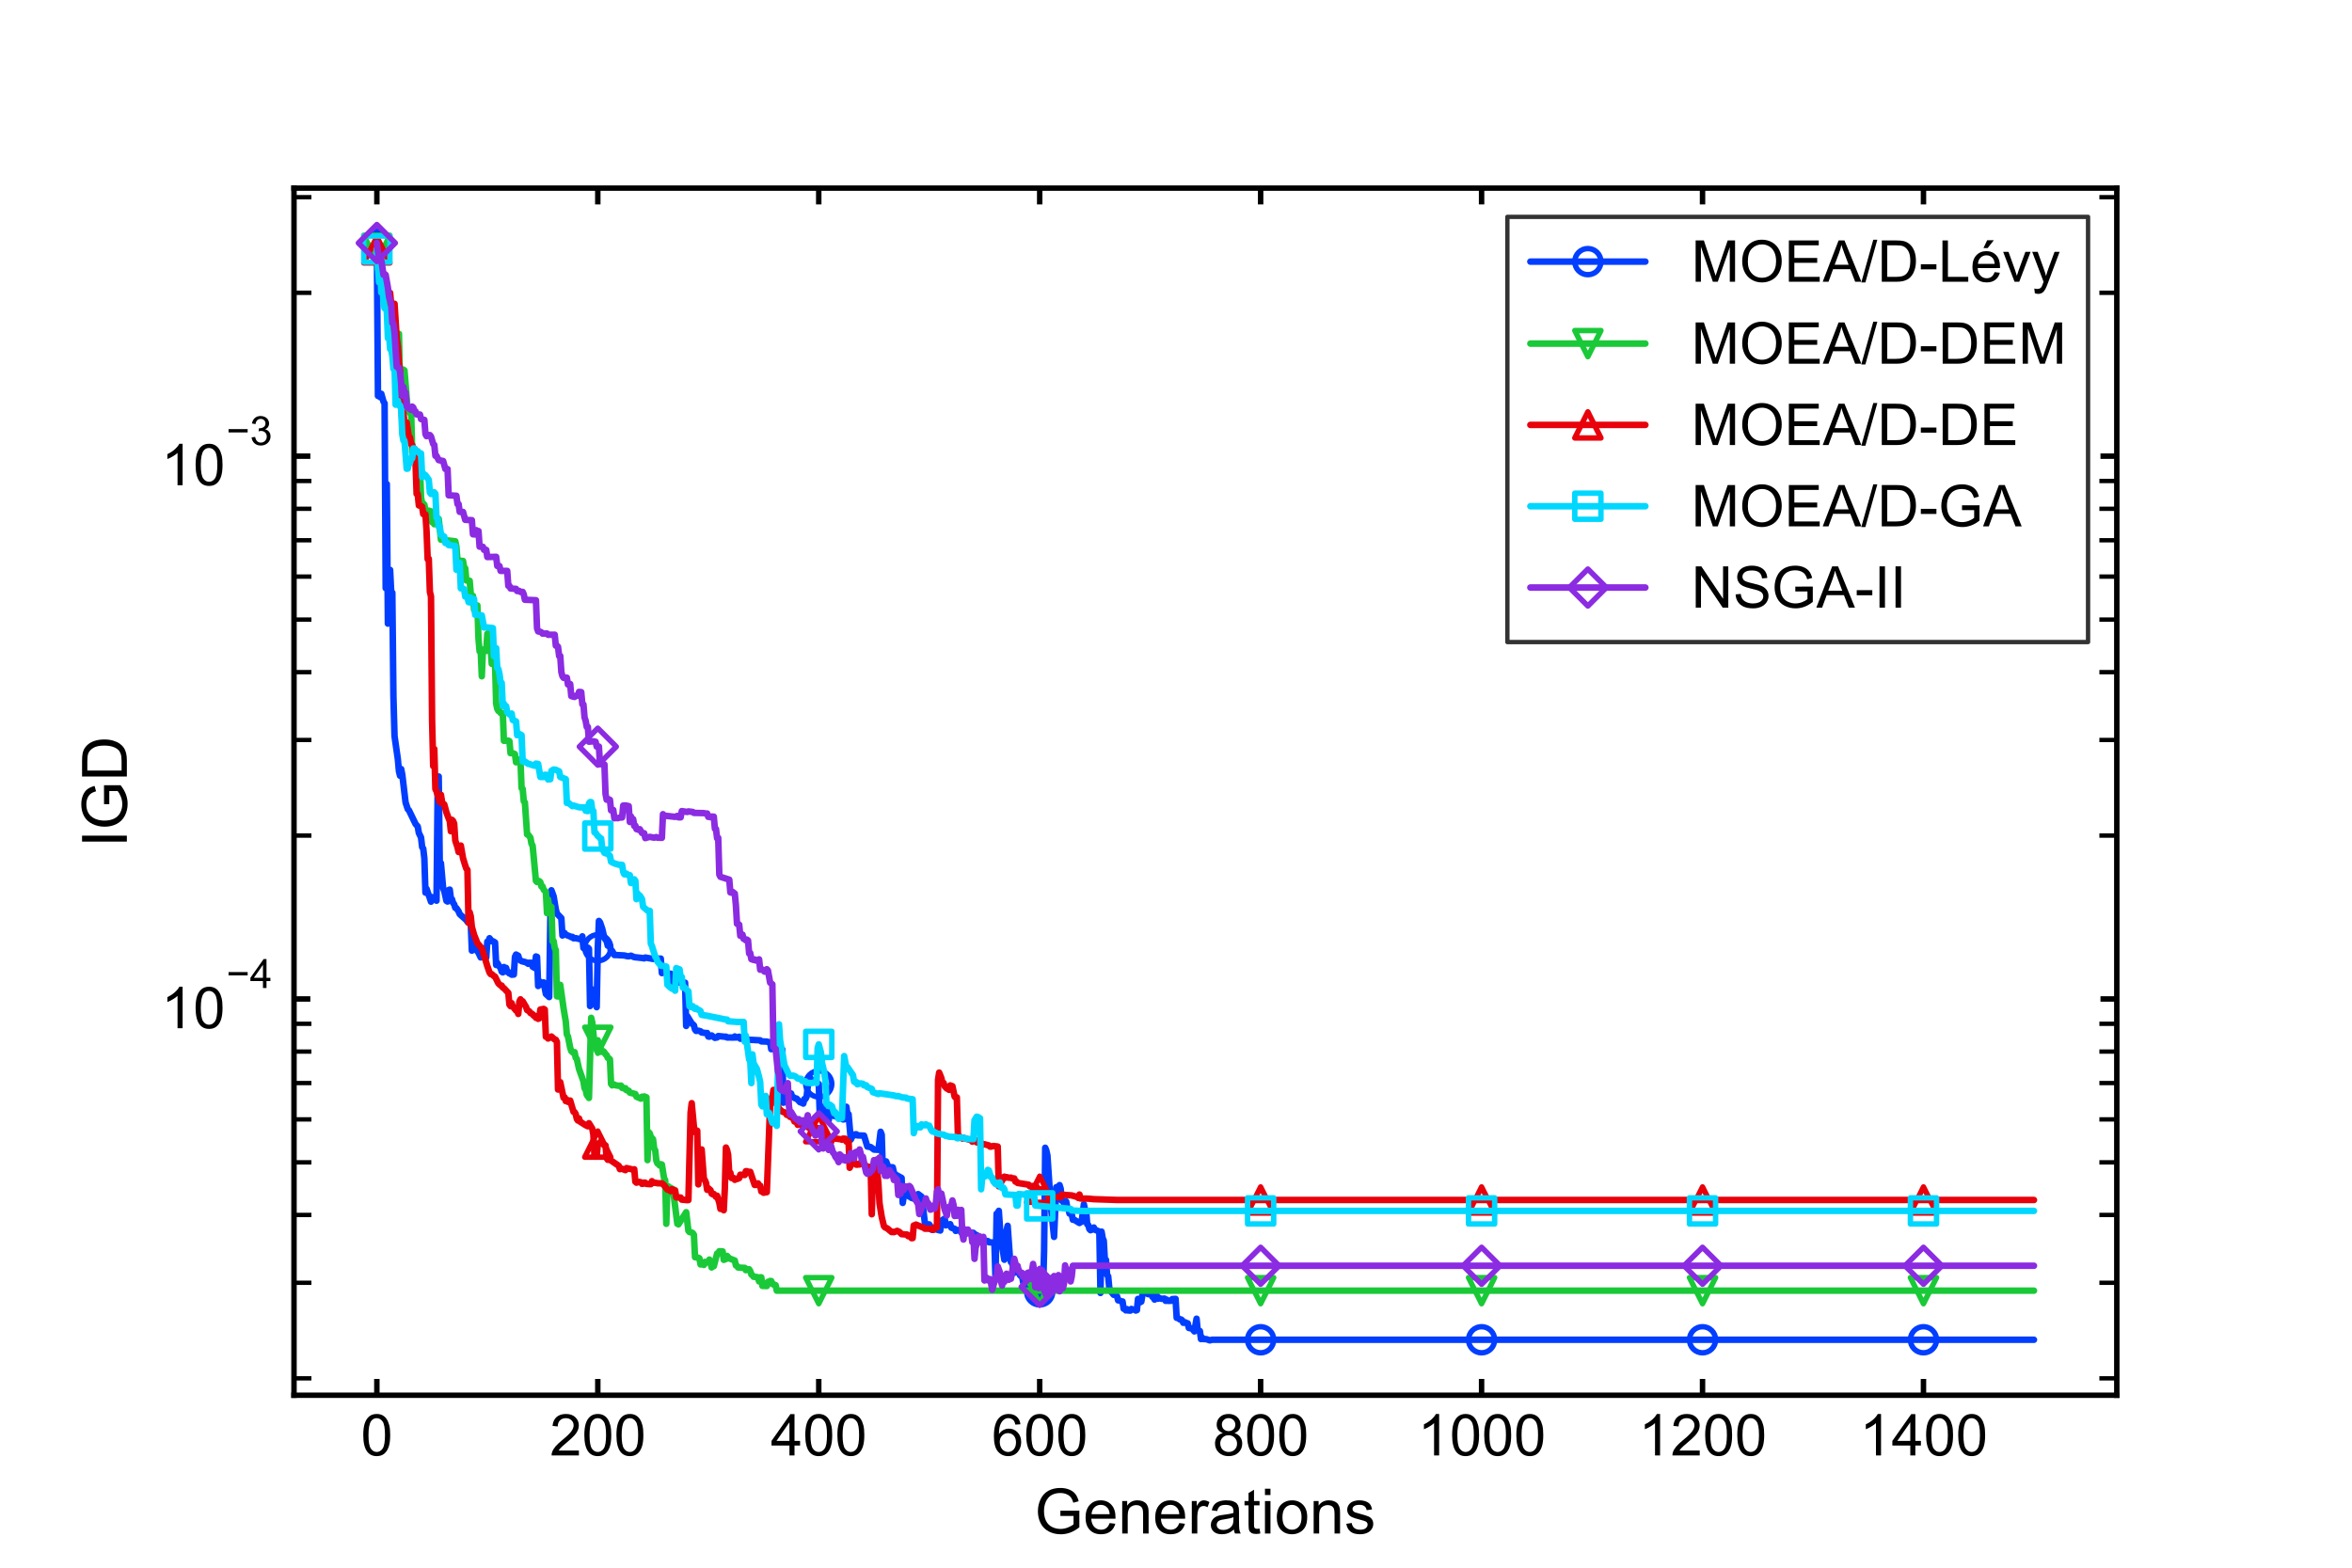 <?xml version="1.0" encoding="utf-8" standalone="no"?>
<!DOCTYPE svg PUBLIC "-//W3C//DTD SVG 1.1//EN"
  "http://www.w3.org/Graphics/SVG/1.1/DTD/svg11.dtd">
<!-- Created with matplotlib (https://matplotlib.org/) -->
<svg height="288pt" version="1.1" viewBox="0 0 432 288" width="432pt" xmlns="http://www.w3.org/2000/svg" xmlns:xlink="http://www.w3.org/1999/xlink">
 <defs>
  <style type="text/css">
*{stroke-linecap:butt;stroke-linejoin:round;}
  </style>
 </defs>
 <g id="figure_1">
  <g id="patch_1">
   <path d="M 0 288 
L 432 288 
L 432 0 
L 0 0 
z
" style="fill:#ffffff;"/>
  </g>
  <g id="axes_1">
   <g id="patch_2">
    <path d="M 54 256.32 
L 388.8 256.32 
L 388.8 34.56 
L 54 34.56 
z
" style="fill:#ffffff;"/>
   </g>
   <g id="matplotlib.axis_1">
    <g id="xtick_1">
     <g id="line2d_1">
      <defs>
       <path d="M 0 0 
L 0 -3 
" id="m1d549d9e72" style="stroke:#000000;"/>
      </defs>
      <g>
       <use style="stroke:#000000;" x="69.218" xlink:href="#m1d549d9e72" y="256.32"/>
      </g>
     </g>
     <g id="line2d_2">
      <defs>
       <path d="M 0 0 
L 0 3 
" id="m05d099b08f" style="stroke:#000000;"/>
      </defs>
      <g>
       <use style="stroke:#000000;" x="69.218" xlink:href="#m05d099b08f" y="34.56"/>
      </g>
     </g>
     <g id="text_1">
      <!-- 0 -->
      <defs>
       <path d="M 4.156 35.297 
Q 4.156 48 6.766 55.734 
Q 9.375 63.484 14.516 67.672 
Q 19.672 71.875 27.484 71.875 
Q 33.25 71.875 37.594 69.547 
Q 41.938 67.234 44.766 62.859 
Q 47.609 58.5 49.219 52.219 
Q 50.828 45.953 50.828 35.297 
Q 50.828 22.703 48.234 14.969 
Q 45.656 7.234 40.5 3 
Q 35.359 -1.219 27.484 -1.219 
Q 17.141 -1.219 11.234 6.203 
Q 4.156 15.141 4.156 35.297 
z
M 13.188 35.297 
Q 13.188 17.672 17.312 11.828 
Q 21.438 6 27.484 6 
Q 33.547 6 37.672 11.859 
Q 41.797 17.719 41.797 35.297 
Q 41.797 52.984 37.672 58.781 
Q 33.547 64.594 27.391 64.594 
Q 21.344 64.594 17.719 59.469 
Q 13.188 52.938 13.188 35.297 
z
" id="ArialMT-48"/>
      </defs>
      <g transform="translate(66.282 267.379)scale(0.106 -0.106)">
       <use xlink:href="#ArialMT-48"/>
      </g>
     </g>
    </g>
    <g id="xtick_2">
     <g id="line2d_3">
      <g>
       <use style="stroke:#000000;" x="109.8" xlink:href="#m1d549d9e72" y="256.32"/>
      </g>
     </g>
     <g id="line2d_4">
      <g>
       <use style="stroke:#000000;" x="109.8" xlink:href="#m05d099b08f" y="34.56"/>
      </g>
     </g>
     <g id="text_2">
      <!-- 200 -->
      <defs>
       <path d="M 50.344 8.453 
L 50.344 0 
L 3.031 0 
Q 2.938 3.172 4.047 6.109 
Q 5.859 10.938 9.828 15.625 
Q 13.812 20.312 21.344 26.469 
Q 33.016 36.031 37.109 41.625 
Q 41.219 47.219 41.219 52.203 
Q 41.219 57.422 37.469 61 
Q 33.734 64.594 27.734 64.594 
Q 21.391 64.594 17.578 60.781 
Q 13.766 56.984 13.719 50.25 
L 4.688 51.172 
Q 5.609 61.281 11.656 66.578 
Q 17.719 71.875 27.938 71.875 
Q 38.234 71.875 44.234 66.156 
Q 50.25 60.453 50.25 52 
Q 50.25 47.703 48.484 43.547 
Q 46.734 39.406 42.656 34.812 
Q 38.578 30.219 29.109 22.219 
Q 21.188 15.578 18.938 13.203 
Q 16.703 10.844 15.234 8.453 
z
" id="ArialMT-50"/>
      </defs>
      <g transform="translate(100.991 267.379)scale(0.106 -0.106)">
       <use xlink:href="#ArialMT-50"/>
       <use x="55.615" xlink:href="#ArialMT-48"/>
       <use x="111.23" xlink:href="#ArialMT-48"/>
      </g>
     </g>
    </g>
    <g id="xtick_3">
     <g id="line2d_5">
      <g>
       <use style="stroke:#000000;" x="150.382" xlink:href="#m1d549d9e72" y="256.32"/>
      </g>
     </g>
     <g id="line2d_6">
      <g>
       <use style="stroke:#000000;" x="150.382" xlink:href="#m05d099b08f" y="34.56"/>
      </g>
     </g>
     <g id="text_3">
      <!-- 400 -->
      <defs>
       <path d="M 32.328 0 
L 32.328 17.141 
L 1.266 17.141 
L 1.266 25.203 
L 33.938 71.578 
L 41.109 71.578 
L 41.109 25.203 
L 50.781 25.203 
L 50.781 17.141 
L 41.109 17.141 
L 41.109 0 
z
M 32.328 25.203 
L 32.328 57.469 
L 9.906 25.203 
z
" id="ArialMT-52"/>
      </defs>
      <g transform="translate(141.573 267.379)scale(0.106 -0.106)">
       <use xlink:href="#ArialMT-52"/>
       <use x="55.615" xlink:href="#ArialMT-48"/>
       <use x="111.23" xlink:href="#ArialMT-48"/>
      </g>
     </g>
    </g>
    <g id="xtick_4">
     <g id="line2d_7">
      <g>
       <use style="stroke:#000000;" x="190.964" xlink:href="#m1d549d9e72" y="256.32"/>
      </g>
     </g>
     <g id="line2d_8">
      <g>
       <use style="stroke:#000000;" x="190.964" xlink:href="#m05d099b08f" y="34.56"/>
      </g>
     </g>
     <g id="text_4">
      <!-- 600 -->
      <defs>
       <path d="M 49.75 54.047 
L 41.016 53.375 
Q 39.844 58.547 37.703 60.891 
Q 34.125 64.656 28.906 64.656 
Q 24.703 64.656 21.531 62.312 
Q 17.391 59.281 14.984 53.469 
Q 12.594 47.656 12.5 36.922 
Q 15.672 41.75 20.266 44.094 
Q 24.859 46.438 29.891 46.438 
Q 38.672 46.438 44.844 39.969 
Q 51.031 33.5 51.031 23.25 
Q 51.031 16.5 48.125 10.719 
Q 45.219 4.938 40.141 1.859 
Q 35.062 -1.219 28.609 -1.219 
Q 17.625 -1.219 10.688 6.859 
Q 3.766 14.938 3.766 33.5 
Q 3.766 54.25 11.422 63.672 
Q 18.109 71.875 29.438 71.875 
Q 37.891 71.875 43.281 67.141 
Q 48.688 62.406 49.75 54.047 
z
M 13.875 23.188 
Q 13.875 18.656 15.797 14.5 
Q 17.719 10.359 21.188 8.172 
Q 24.656 6 28.469 6 
Q 34.031 6 38.031 10.484 
Q 42.047 14.984 42.047 22.703 
Q 42.047 30.125 38.078 34.391 
Q 34.125 38.672 28.125 38.672 
Q 22.172 38.672 18.016 34.391 
Q 13.875 30.125 13.875 23.188 
z
" id="ArialMT-54"/>
      </defs>
      <g transform="translate(182.155 267.379)scale(0.106 -0.106)">
       <use xlink:href="#ArialMT-54"/>
       <use x="55.615" xlink:href="#ArialMT-48"/>
       <use x="111.23" xlink:href="#ArialMT-48"/>
      </g>
     </g>
    </g>
    <g id="xtick_5">
     <g id="line2d_9">
      <g>
       <use style="stroke:#000000;" x="231.545" xlink:href="#m1d549d9e72" y="256.32"/>
      </g>
     </g>
     <g id="line2d_10">
      <g>
       <use style="stroke:#000000;" x="231.545" xlink:href="#m05d099b08f" y="34.56"/>
      </g>
     </g>
     <g id="text_5">
      <!-- 800 -->
      <defs>
       <path d="M 17.672 38.812 
Q 12.203 40.828 9.562 44.531 
Q 6.938 48.25 6.938 53.422 
Q 6.938 61.234 12.547 66.547 
Q 18.172 71.875 27.484 71.875 
Q 36.859 71.875 42.578 66.422 
Q 48.297 60.984 48.297 53.172 
Q 48.297 48.188 45.672 44.5 
Q 43.062 40.828 37.75 38.812 
Q 44.344 36.672 47.781 31.875 
Q 51.219 27.094 51.219 20.453 
Q 51.219 11.281 44.719 5.031 
Q 38.234 -1.219 27.641 -1.219 
Q 17.047 -1.219 10.547 5.047 
Q 4.047 11.328 4.047 20.703 
Q 4.047 27.688 7.594 32.391 
Q 11.141 37.109 17.672 38.812 
z
M 15.922 53.719 
Q 15.922 48.641 19.188 45.406 
Q 22.469 42.188 27.688 42.188 
Q 32.766 42.188 36.016 45.375 
Q 39.266 48.578 39.266 53.219 
Q 39.266 58.062 35.906 61.359 
Q 32.562 64.656 27.594 64.656 
Q 22.562 64.656 19.234 61.422 
Q 15.922 58.203 15.922 53.719 
z
M 13.094 20.656 
Q 13.094 16.891 14.875 13.375 
Q 16.656 9.859 20.172 7.922 
Q 23.688 6 27.734 6 
Q 34.031 6 38.125 10.047 
Q 42.234 14.109 42.234 20.359 
Q 42.234 26.703 38.016 30.859 
Q 33.797 35.016 27.438 35.016 
Q 21.234 35.016 17.156 30.906 
Q 13.094 26.812 13.094 20.656 
z
" id="ArialMT-56"/>
      </defs>
      <g transform="translate(222.737 267.379)scale(0.106 -0.106)">
       <use xlink:href="#ArialMT-56"/>
       <use x="55.615" xlink:href="#ArialMT-48"/>
       <use x="111.23" xlink:href="#ArialMT-48"/>
      </g>
     </g>
    </g>
    <g id="xtick_6">
     <g id="line2d_11">
      <g>
       <use style="stroke:#000000;" x="272.127" xlink:href="#m1d549d9e72" y="256.32"/>
      </g>
     </g>
     <g id="line2d_12">
      <g>
       <use style="stroke:#000000;" x="272.127" xlink:href="#m05d099b08f" y="34.56"/>
      </g>
     </g>
     <g id="text_6">
      <!-- 1000 -->
      <defs>
       <path d="M 37.25 0 
L 28.469 0 
L 28.469 56 
Q 25.297 52.984 20.141 49.953 
Q 14.984 46.922 10.891 45.406 
L 10.891 53.906 
Q 18.266 57.375 23.781 62.297 
Q 29.297 67.234 31.594 71.875 
L 37.25 71.875 
z
" id="ArialMT-49"/>
      </defs>
      <g transform="translate(260.383 267.379)scale(0.106 -0.106)">
       <use xlink:href="#ArialMT-49"/>
       <use x="55.615" xlink:href="#ArialMT-48"/>
       <use x="111.23" xlink:href="#ArialMT-48"/>
       <use x="166.846" xlink:href="#ArialMT-48"/>
      </g>
     </g>
    </g>
    <g id="xtick_7">
     <g id="line2d_13">
      <g>
       <use style="stroke:#000000;" x="312.709" xlink:href="#m1d549d9e72" y="256.32"/>
      </g>
     </g>
     <g id="line2d_14">
      <g>
       <use style="stroke:#000000;" x="312.709" xlink:href="#m05d099b08f" y="34.56"/>
      </g>
     </g>
     <g id="text_7">
      <!-- 1200 -->
      <g transform="translate(300.964 267.379)scale(0.106 -0.106)">
       <use xlink:href="#ArialMT-49"/>
       <use x="55.615" xlink:href="#ArialMT-50"/>
       <use x="111.23" xlink:href="#ArialMT-48"/>
       <use x="166.846" xlink:href="#ArialMT-48"/>
      </g>
     </g>
    </g>
    <g id="xtick_8">
     <g id="line2d_15">
      <g>
       <use style="stroke:#000000;" x="353.291" xlink:href="#m1d549d9e72" y="256.32"/>
      </g>
     </g>
     <g id="line2d_16">
      <g>
       <use style="stroke:#000000;" x="353.291" xlink:href="#m05d099b08f" y="34.56"/>
      </g>
     </g>
     <g id="text_8">
      <!-- 1400 -->
      <g transform="translate(341.546 267.379)scale(0.106 -0.106)">
       <use xlink:href="#ArialMT-49"/>
       <use x="55.615" xlink:href="#ArialMT-52"/>
       <use x="111.23" xlink:href="#ArialMT-48"/>
       <use x="166.846" xlink:href="#ArialMT-48"/>
      </g>
     </g>
    </g>
    <g id="text_9">
     <!-- Generations -->
     <defs>
      <path d="M 41.219 28.078 
L 41.219 36.469 
L 71.531 36.531 
L 71.531 9.969 
Q 64.547 4.391 57.125 1.578 
Q 49.703 -1.219 41.891 -1.219 
Q 31.344 -1.219 22.719 3.297 
Q 14.109 7.812 9.719 16.359 
Q 5.328 24.906 5.328 35.453 
Q 5.328 45.906 9.688 54.953 
Q 14.062 64.016 22.266 68.406 
Q 30.469 72.797 41.156 72.797 
Q 48.922 72.797 55.188 70.281 
Q 61.469 67.781 65.031 63.281 
Q 68.609 58.797 70.453 51.562 
L 61.922 49.219 
Q 60.297 54.688 57.906 57.812 
Q 55.516 60.938 51.062 62.812 
Q 46.625 64.703 41.219 64.703 
Q 34.719 64.703 29.984 62.719 
Q 25.25 60.75 22.344 57.516 
Q 19.438 54.297 17.828 50.438 
Q 15.094 43.797 15.094 36.031 
Q 15.094 26.469 18.391 20.016 
Q 21.688 13.578 27.984 10.453 
Q 34.281 7.328 41.359 7.328 
Q 47.516 7.328 53.375 9.688 
Q 59.234 12.062 62.25 14.75 
L 62.25 28.078 
z
" id="ArialMT-71"/>
      <path d="M 42.094 16.703 
L 51.172 15.578 
Q 49.031 7.625 43.219 3.219 
Q 37.406 -1.172 28.375 -1.172 
Q 17 -1.172 10.328 5.828 
Q 3.656 12.844 3.656 25.484 
Q 3.656 38.578 10.391 45.797 
Q 17.141 53.031 27.875 53.031 
Q 38.281 53.031 44.875 45.953 
Q 51.469 38.875 51.469 26.031 
Q 51.469 25.25 51.422 23.688 
L 12.75 23.688 
Q 13.234 15.141 17.578 10.594 
Q 21.922 6.062 28.422 6.062 
Q 33.25 6.062 36.672 8.594 
Q 40.094 11.141 42.094 16.703 
z
M 13.234 30.906 
L 42.188 30.906 
Q 41.609 37.453 38.875 40.719 
Q 34.672 45.797 27.984 45.797 
Q 21.922 45.797 17.797 41.75 
Q 13.672 37.703 13.234 30.906 
z
" id="ArialMT-101"/>
      <path d="M 6.594 0 
L 6.594 51.859 
L 14.5 51.859 
L 14.5 44.484 
Q 20.219 53.031 31 53.031 
Q 35.688 53.031 39.625 51.344 
Q 43.562 49.656 45.516 46.922 
Q 47.469 44.188 48.25 40.438 
Q 48.734 37.984 48.734 31.891 
L 48.734 0 
L 39.938 0 
L 39.938 31.547 
Q 39.938 36.922 38.906 39.578 
Q 37.891 42.234 35.281 43.812 
Q 32.672 45.406 29.156 45.406 
Q 23.531 45.406 19.453 41.844 
Q 15.375 38.281 15.375 28.328 
L 15.375 0 
z
" id="ArialMT-110"/>
      <path d="M 6.5 0 
L 6.5 51.859 
L 14.406 51.859 
L 14.406 44 
Q 17.438 49.516 20 51.266 
Q 22.562 53.031 25.641 53.031 
Q 30.078 53.031 34.672 50.203 
L 31.641 42.047 
Q 28.422 43.953 25.203 43.953 
Q 22.312 43.953 20.016 42.219 
Q 17.719 40.484 16.75 37.406 
Q 15.281 32.719 15.281 27.156 
L 15.281 0 
z
" id="ArialMT-114"/>
      <path d="M 40.438 6.391 
Q 35.547 2.25 31.031 0.531 
Q 26.516 -1.172 21.344 -1.172 
Q 12.797 -1.172 8.203 3 
Q 3.609 7.172 3.609 13.672 
Q 3.609 17.484 5.344 20.625 
Q 7.078 23.781 9.891 25.688 
Q 12.703 27.594 16.219 28.562 
Q 18.797 29.25 24.031 29.891 
Q 34.672 31.156 39.703 32.906 
Q 39.75 34.719 39.75 35.203 
Q 39.75 40.578 37.25 42.781 
Q 33.891 45.75 27.25 45.75 
Q 21.047 45.75 18.094 43.578 
Q 15.141 41.406 13.719 35.891 
L 5.125 37.062 
Q 6.297 42.578 8.984 45.969 
Q 11.672 49.359 16.75 51.188 
Q 21.828 53.031 28.516 53.031 
Q 35.156 53.031 39.297 51.469 
Q 43.453 49.906 45.406 47.531 
Q 47.359 45.172 48.141 41.547 
Q 48.578 39.312 48.578 33.453 
L 48.578 21.734 
Q 48.578 9.469 49.141 6.219 
Q 49.703 2.984 51.375 0 
L 42.188 0 
Q 40.828 2.734 40.438 6.391 
z
M 39.703 26.031 
Q 34.906 24.078 25.344 22.703 
Q 19.922 21.922 17.672 20.938 
Q 15.438 19.969 14.203 18.094 
Q 12.984 16.219 12.984 13.922 
Q 12.984 10.406 15.641 8.062 
Q 18.312 5.719 23.438 5.719 
Q 28.516 5.719 32.469 7.938 
Q 36.422 10.156 38.281 14.016 
Q 39.703 17 39.703 22.797 
z
" id="ArialMT-97"/>
      <path d="M 25.781 7.859 
L 27.047 0.094 
Q 23.344 -0.688 20.406 -0.688 
Q 15.625 -0.688 12.984 0.828 
Q 10.359 2.344 9.281 4.812 
Q 8.203 7.281 8.203 15.188 
L 8.203 45.016 
L 1.766 45.016 
L 1.766 51.859 
L 8.203 51.859 
L 8.203 64.703 
L 16.938 69.969 
L 16.938 51.859 
L 25.781 51.859 
L 25.781 45.016 
L 16.938 45.016 
L 16.938 14.703 
Q 16.938 10.938 17.406 9.859 
Q 17.875 8.797 18.922 8.156 
Q 19.969 7.516 21.922 7.516 
Q 23.391 7.516 25.781 7.859 
z
" id="ArialMT-116"/>
      <path d="M 6.641 61.469 
L 6.641 71.578 
L 15.438 71.578 
L 15.438 61.469 
z
M 6.641 0 
L 6.641 51.859 
L 15.438 51.859 
L 15.438 0 
z
" id="ArialMT-105"/>
      <path d="M 3.328 25.922 
Q 3.328 40.328 11.328 47.266 
Q 18.016 53.031 27.641 53.031 
Q 38.328 53.031 45.109 46.016 
Q 51.906 39.016 51.906 26.656 
Q 51.906 16.656 48.906 10.906 
Q 45.906 5.172 40.156 2 
Q 34.422 -1.172 27.641 -1.172 
Q 16.75 -1.172 10.031 5.812 
Q 3.328 12.797 3.328 25.922 
z
M 12.359 25.922 
Q 12.359 15.969 16.703 11.016 
Q 21.047 6.062 27.641 6.062 
Q 34.188 6.062 38.531 11.031 
Q 42.875 16.016 42.875 26.219 
Q 42.875 35.844 38.5 40.797 
Q 34.125 45.75 27.641 45.75 
Q 21.047 45.75 16.703 40.812 
Q 12.359 35.891 12.359 25.922 
z
" id="ArialMT-111"/>
      <path d="M 3.078 15.484 
L 11.766 16.844 
Q 12.5 11.625 15.844 8.844 
Q 19.188 6.062 25.203 6.062 
Q 31.25 6.062 34.172 8.516 
Q 37.109 10.984 37.109 14.312 
Q 37.109 17.281 34.516 19 
Q 32.719 20.172 25.531 21.969 
Q 15.875 24.422 12.141 26.203 
Q 8.406 27.984 6.469 31.125 
Q 4.547 34.281 4.547 38.094 
Q 4.547 41.547 6.125 44.5 
Q 7.719 47.469 10.453 49.422 
Q 12.5 50.922 16.031 51.969 
Q 19.578 53.031 23.641 53.031 
Q 29.734 53.031 34.344 51.266 
Q 38.969 49.516 41.156 46.5 
Q 43.359 43.5 44.188 38.484 
L 35.594 37.312 
Q 35.016 41.312 32.203 43.547 
Q 29.391 45.797 24.266 45.797 
Q 18.219 45.797 15.625 43.797 
Q 13.031 41.797 13.031 39.109 
Q 13.031 37.406 14.109 36.031 
Q 15.188 34.625 17.484 33.688 
Q 18.797 33.203 25.25 31.453 
Q 34.578 28.953 38.25 27.359 
Q 41.938 25.781 44.031 22.75 
Q 46.141 19.734 46.141 15.234 
Q 46.141 10.844 43.578 6.953 
Q 41.016 3.078 36.172 0.953 
Q 31.344 -1.172 25.25 -1.172 
Q 15.141 -1.172 9.844 3.031 
Q 4.547 7.234 3.078 15.484 
z
" id="ArialMT-115"/>
     </defs>
     <g transform="translate(190.023 281.723)scale(0.115 -0.115)">
      <use xlink:href="#ArialMT-71"/>
      <use x="77.783" xlink:href="#ArialMT-101"/>
      <use x="133.398" xlink:href="#ArialMT-110"/>
      <use x="189.014" xlink:href="#ArialMT-101"/>
      <use x="244.629" xlink:href="#ArialMT-114"/>
      <use x="277.93" xlink:href="#ArialMT-97"/>
      <use x="333.545" xlink:href="#ArialMT-116"/>
      <use x="361.328" xlink:href="#ArialMT-105"/>
      <use x="383.545" xlink:href="#ArialMT-111"/>
      <use x="439.16" xlink:href="#ArialMT-110"/>
      <use x="494.775" xlink:href="#ArialMT-115"/>
     </g>
    </g>
   </g>
   <g id="matplotlib.axis_2">
    <g id="ytick_1">
     <g id="line2d_17">
      <defs>
       <path d="M 0 0 
L 3 0 
" id="m5da6362cf6" style="stroke:#000000;"/>
      </defs>
      <g>
       <use style="stroke:#000000;" x="54" xlink:href="#m5da6362cf6" y="183.519"/>
      </g>
     </g>
     <g id="line2d_18">
      <defs>
       <path d="M 0 0 
L -3 0 
" id="mb96a405a13" style="stroke:#000000;"/>
      </defs>
      <g>
       <use style="stroke:#000000;" x="388.8" xlink:href="#mb96a405a13" y="183.519"/>
      </g>
     </g>
     <g id="text_10">
      <!-- $\mathdefault{10^{-4}}$ -->
      <defs>
       <path d="M 52.828 31.203 
L 5.562 31.203 
L 5.562 39.406 
L 52.828 39.406 
z
" id="ArialMT-8722"/>
      </defs>
      <g transform="translate(29.591 188.912)scale(0.106 -0.106)">
       <use transform="translate(0 0.202)" xlink:href="#ArialMT-49"/>
       <use transform="translate(55.615 0.202)" xlink:href="#ArialMT-48"/>
       <use transform="translate(112.973 69.895)scale(0.7)" xlink:href="#ArialMT-8722"/>
       <use transform="translate(153.852 69.895)scale(0.7)" xlink:href="#ArialMT-52"/>
      </g>
     </g>
    </g>
    <g id="ytick_2">
     <g id="line2d_19">
      <g>
       <use style="stroke:#000000;" x="54" xlink:href="#m5da6362cf6" y="83.803"/>
      </g>
     </g>
     <g id="line2d_20">
      <g>
       <use style="stroke:#000000;" x="388.8" xlink:href="#mb96a405a13" y="83.803"/>
      </g>
     </g>
     <g id="text_11">
      <!-- $\mathdefault{10^{-3}}$ -->
      <defs>
       <path d="M 4.203 18.891 
L 12.984 20.062 
Q 14.5 12.594 18.141 9.297 
Q 21.781 6 27 6 
Q 33.203 6 37.469 10.297 
Q 41.75 14.594 41.75 20.953 
Q 41.75 27 37.797 30.922 
Q 33.844 34.859 27.734 34.859 
Q 25.25 34.859 21.531 33.891 
L 22.516 41.609 
Q 23.391 41.5 23.922 41.5 
Q 29.547 41.5 34.031 44.422 
Q 38.531 47.359 38.531 53.469 
Q 38.531 58.297 35.25 61.469 
Q 31.984 64.656 26.812 64.656 
Q 21.688 64.656 18.266 61.422 
Q 14.844 58.203 13.875 51.766 
L 5.078 53.328 
Q 6.688 62.156 12.391 67.016 
Q 18.109 71.875 26.609 71.875 
Q 32.469 71.875 37.391 69.359 
Q 42.328 66.844 44.938 62.5 
Q 47.562 58.156 47.562 53.266 
Q 47.562 48.641 45.062 44.828 
Q 42.578 41.016 37.703 38.766 
Q 44.047 37.312 47.562 32.688 
Q 51.078 28.078 51.078 21.141 
Q 51.078 11.766 44.234 5.25 
Q 37.406 -1.266 26.953 -1.266 
Q 17.531 -1.266 11.297 4.344 
Q 5.078 9.969 4.203 18.891 
z
" id="ArialMT-51"/>
      </defs>
      <g transform="translate(29.591 89.248)scale(0.106 -0.106)">
       <use transform="translate(0 0.994)" xlink:href="#ArialMT-49"/>
       <use transform="translate(55.615 0.994)" xlink:href="#ArialMT-48"/>
       <use transform="translate(112.973 70.688)scale(0.7)" xlink:href="#ArialMT-8722"/>
       <use transform="translate(153.852 70.688)scale(0.7)" xlink:href="#ArialMT-51"/>
      </g>
     </g>
    </g>
    <g id="ytick_3">
     <g id="line2d_21">
      <defs>
       <path d="M 0 0 
L 3.2 0 
" id="mcb7c93bb3a" style="stroke:#000000;stroke-width:0.8;"/>
      </defs>
      <g>
       <use style="stroke:#000000;stroke-width:0.8;" x="54" xlink:href="#mcb7c93bb3a" y="253.218"/>
      </g>
     </g>
     <g id="line2d_22">
      <defs>
       <path d="M 0 0 
L -3.2 0 
" id="m76c32ae961" style="stroke:#000000;stroke-width:0.8;"/>
      </defs>
      <g>
       <use style="stroke:#000000;stroke-width:0.8;" x="388.8" xlink:href="#m76c32ae961" y="253.218"/>
      </g>
     </g>
    </g>
    <g id="ytick_4">
     <g id="line2d_23">
      <g>
       <use style="stroke:#000000;stroke-width:0.8;" x="54" xlink:href="#mcb7c93bb3a" y="235.659"/>
      </g>
     </g>
     <g id="line2d_24">
      <g>
       <use style="stroke:#000000;stroke-width:0.8;" x="388.8" xlink:href="#m76c32ae961" y="235.659"/>
      </g>
     </g>
    </g>
    <g id="ytick_5">
     <g id="line2d_25">
      <g>
       <use style="stroke:#000000;stroke-width:0.8;" x="54" xlink:href="#mcb7c93bb3a" y="223.2"/>
      </g>
     </g>
     <g id="line2d_26">
      <g>
       <use style="stroke:#000000;stroke-width:0.8;" x="388.8" xlink:href="#m76c32ae961" y="223.2"/>
      </g>
     </g>
    </g>
    <g id="ytick_6">
     <g id="line2d_27">
      <g>
       <use style="stroke:#000000;stroke-width:0.8;" x="54" xlink:href="#mcb7c93bb3a" y="213.537"/>
      </g>
     </g>
     <g id="line2d_28">
      <g>
       <use style="stroke:#000000;stroke-width:0.8;" x="388.8" xlink:href="#m76c32ae961" y="213.537"/>
      </g>
     </g>
    </g>
    <g id="ytick_7">
     <g id="line2d_29">
      <g>
       <use style="stroke:#000000;stroke-width:0.8;" x="54" xlink:href="#mcb7c93bb3a" y="205.641"/>
      </g>
     </g>
     <g id="line2d_30">
      <g>
       <use style="stroke:#000000;stroke-width:0.8;" x="388.8" xlink:href="#m76c32ae961" y="205.641"/>
      </g>
     </g>
    </g>
    <g id="ytick_8">
     <g id="line2d_31">
      <g>
       <use style="stroke:#000000;stroke-width:0.8;" x="54" xlink:href="#mcb7c93bb3a" y="198.966"/>
      </g>
     </g>
     <g id="line2d_32">
      <g>
       <use style="stroke:#000000;stroke-width:0.8;" x="388.8" xlink:href="#m76c32ae961" y="198.966"/>
      </g>
     </g>
    </g>
    <g id="ytick_9">
     <g id="line2d_33">
      <g>
       <use style="stroke:#000000;stroke-width:0.8;" x="54" xlink:href="#mcb7c93bb3a" y="193.183"/>
      </g>
     </g>
     <g id="line2d_34">
      <g>
       <use style="stroke:#000000;stroke-width:0.8;" x="388.8" xlink:href="#m76c32ae961" y="193.183"/>
      </g>
     </g>
    </g>
    <g id="ytick_10">
     <g id="line2d_35">
      <g>
       <use style="stroke:#000000;stroke-width:0.8;" x="54" xlink:href="#mcb7c93bb3a" y="188.082"/>
      </g>
     </g>
     <g id="line2d_36">
      <g>
       <use style="stroke:#000000;stroke-width:0.8;" x="388.8" xlink:href="#m76c32ae961" y="188.082"/>
      </g>
     </g>
    </g>
    <g id="ytick_11">
     <g id="line2d_37">
      <g>
       <use style="stroke:#000000;stroke-width:0.8;" x="54" xlink:href="#mcb7c93bb3a" y="153.502"/>
      </g>
     </g>
     <g id="line2d_38">
      <g>
       <use style="stroke:#000000;stroke-width:0.8;" x="388.8" xlink:href="#m76c32ae961" y="153.502"/>
      </g>
     </g>
    </g>
    <g id="ytick_12">
     <g id="line2d_39">
      <g>
       <use style="stroke:#000000;stroke-width:0.8;" x="54" xlink:href="#mcb7c93bb3a" y="135.943"/>
      </g>
     </g>
     <g id="line2d_40">
      <g>
       <use style="stroke:#000000;stroke-width:0.8;" x="388.8" xlink:href="#m76c32ae961" y="135.943"/>
      </g>
     </g>
    </g>
    <g id="ytick_13">
     <g id="line2d_41">
      <g>
       <use style="stroke:#000000;stroke-width:0.8;" x="54" xlink:href="#mcb7c93bb3a" y="123.484"/>
      </g>
     </g>
     <g id="line2d_42">
      <g>
       <use style="stroke:#000000;stroke-width:0.8;" x="388.8" xlink:href="#m76c32ae961" y="123.484"/>
      </g>
     </g>
    </g>
    <g id="ytick_14">
     <g id="line2d_43">
      <g>
       <use style="stroke:#000000;stroke-width:0.8;" x="54" xlink:href="#mcb7c93bb3a" y="113.821"/>
      </g>
     </g>
     <g id="line2d_44">
      <g>
       <use style="stroke:#000000;stroke-width:0.8;" x="388.8" xlink:href="#m76c32ae961" y="113.821"/>
      </g>
     </g>
    </g>
    <g id="ytick_15">
     <g id="line2d_45">
      <g>
       <use style="stroke:#000000;stroke-width:0.8;" x="54" xlink:href="#mcb7c93bb3a" y="105.925"/>
      </g>
     </g>
     <g id="line2d_46">
      <g>
       <use style="stroke:#000000;stroke-width:0.8;" x="388.8" xlink:href="#m76c32ae961" y="105.925"/>
      </g>
     </g>
    </g>
    <g id="ytick_16">
     <g id="line2d_47">
      <g>
       <use style="stroke:#000000;stroke-width:0.8;" x="54" xlink:href="#mcb7c93bb3a" y="99.249"/>
      </g>
     </g>
     <g id="line2d_48">
      <g>
       <use style="stroke:#000000;stroke-width:0.8;" x="388.8" xlink:href="#m76c32ae961" y="99.249"/>
      </g>
     </g>
    </g>
    <g id="ytick_17">
     <g id="line2d_49">
      <g>
       <use style="stroke:#000000;stroke-width:0.8;" x="54" xlink:href="#mcb7c93bb3a" y="93.467"/>
      </g>
     </g>
     <g id="line2d_50">
      <g>
       <use style="stroke:#000000;stroke-width:0.8;" x="388.8" xlink:href="#m76c32ae961" y="93.467"/>
      </g>
     </g>
    </g>
    <g id="ytick_18">
     <g id="line2d_51">
      <g>
       <use style="stroke:#000000;stroke-width:0.8;" x="54" xlink:href="#mcb7c93bb3a" y="88.366"/>
      </g>
     </g>
     <g id="line2d_52">
      <g>
       <use style="stroke:#000000;stroke-width:0.8;" x="388.8" xlink:href="#m76c32ae961" y="88.366"/>
      </g>
     </g>
    </g>
    <g id="ytick_19">
     <g id="line2d_53">
      <g>
       <use style="stroke:#000000;stroke-width:0.8;" x="54" xlink:href="#mcb7c93bb3a" y="53.786"/>
      </g>
     </g>
     <g id="line2d_54">
      <g>
       <use style="stroke:#000000;stroke-width:0.8;" x="388.8" xlink:href="#m76c32ae961" y="53.786"/>
      </g>
     </g>
    </g>
    <g id="ytick_20">
     <g id="line2d_55">
      <g>
       <use style="stroke:#000000;stroke-width:0.8;" x="54" xlink:href="#mcb7c93bb3a" y="36.227"/>
      </g>
     </g>
     <g id="line2d_56">
      <g>
       <use style="stroke:#000000;stroke-width:0.8;" x="388.8" xlink:href="#m76c32ae961" y="36.227"/>
      </g>
     </g>
    </g>
    <g id="text_12">
     <!-- IGD -->
     <defs>
      <path d="M 9.328 0 
L 9.328 71.578 
L 18.797 71.578 
L 18.797 0 
z
" id="ArialMT-73"/>
      <path d="M 7.719 0 
L 7.719 71.578 
L 32.375 71.578 
Q 40.719 71.578 45.125 70.562 
Q 51.266 69.141 55.609 65.438 
Q 61.281 60.641 64.078 53.188 
Q 66.891 45.75 66.891 36.188 
Q 66.891 28.031 64.984 21.734 
Q 63.094 15.438 60.109 11.297 
Q 57.125 7.172 53.578 4.797 
Q 50.047 2.438 45.047 1.219 
Q 40.047 0 33.547 0 
z
M 17.188 8.453 
L 32.469 8.453 
Q 39.547 8.453 43.578 9.766 
Q 47.609 11.078 50 13.484 
Q 53.375 16.844 55.25 22.531 
Q 57.125 28.219 57.125 36.328 
Q 57.125 47.562 53.438 53.594 
Q 49.75 59.625 44.484 61.672 
Q 40.672 63.141 32.234 63.141 
L 17.188 63.141 
z
" id="ArialMT-68"/>
     </defs>
     <g transform="translate(23.302 155.68)rotate(-90)scale(0.115 -0.115)">
      <use xlink:href="#ArialMT-73"/>
      <use x="27.783" xlink:href="#ArialMT-71"/>
      <use x="105.566" xlink:href="#ArialMT-68"/>
     </g>
    </g>
   </g>
   <g id="line2d_57">
    <path clip-path="url(#p27d04833a6)" d="M 69.218 44.895 
L 69.421 72.725 
L 69.624 72.575 
L 69.827 72.964 
L 70.03 72.343 
L 70.436 73.782 
L 70.639 74.101 
L 70.841 108.051 
L 71.044 88.925 
L 71.247 114.564 
L 71.653 104.702 
L 71.856 108.84 
L 72.059 108.885 
L 72.262 127.998 
L 72.465 135.238 
L 73.073 139.456 
L 73.276 141.694 
L 73.479 142.512 
L 73.682 141.276 
L 73.885 142.286 
L 74.494 147.423 
L 74.9 148.651 
L 75.103 148.842 
L 76.32 151.358 
L 76.726 151.841 
L 76.929 153.015 
L 77.335 153.856 
L 77.537 155.633 
L 77.74 155.91 
L 77.943 157.698 
L 78.146 163.984 
L 78.349 163.295 
L 78.958 165.04 
L 79.161 165.645 
L 79.364 164.812 
L 80.175 165.464 
L 80.378 145.992 
L 80.581 142.651 
L 80.784 159.744 
L 80.987 158.566 
L 81.393 163.181 
L 81.596 163.679 
L 82.001 165.5 
L 82.204 165.617 
L 82.407 163.506 
L 82.61 163.434 
L 82.813 165.065 
L 83.016 165.198 
L 83.219 165.878 
L 83.422 166.128 
L 83.625 166.782 
L 83.828 166.83 
L 84.233 167.43 
L 84.436 167.933 
L 85.654 169.032 
L 85.857 169.341 
L 86.06 169.286 
L 86.263 169.551 
L 86.465 169.522 
L 86.668 174.643 
L 86.871 174.036 
L 87.074 173.972 
L 87.886 175.027 
L 88.292 175.889 
L 88.495 174.402 
L 88.697 174.332 
L 89.103 175.798 
L 89.306 175.915 
L 89.509 172.987 
L 89.712 173.025 
L 89.915 172.362 
L 90.321 172.922 
L 90.524 172.907 
L 90.929 173.147 
L 91.132 177.275 
L 91.335 176.892 
L 91.741 177.582 
L 91.944 177.827 
L 92.147 178.498 
L 92.35 178.634 
L 92.553 177.654 
L 92.756 177.933 
L 92.959 177.816 
L 93.161 178.553 
L 93.364 178.546 
L 93.567 178.836 
L 93.77 178.838 
L 93.973 179.059 
L 94.379 179.033 
L 94.582 175.782 
L 94.785 175.361 
L 95.191 175.586 
L 95.393 176.285 
L 95.799 176.576 
L 96.611 176.779 
L 97.017 177.062 
L 97.22 176.857 
L 97.423 176.929 
L 97.625 176.861 
L 97.828 177.585 
L 98.234 177.83 
L 98.437 175.713 
L 98.64 175.786 
L 98.843 181.141 
L 99.046 180.416 
L 99.249 180.375 
L 99.655 180.94 
L 99.857 180.482 
L 100.263 182.596 
L 100.872 183.166 
L 101.075 169.187 
L 101.278 163.553 
L 101.684 164.654 
L 102.089 167.074 
L 102.292 167.832 
L 103.104 168.677 
L 103.307 171.86 
L 103.713 171.411 
L 103.916 171.721 
L 104.727 172.034 
L 104.93 172.158 
L 105.133 172.113 
L 105.336 172.367 
L 105.742 172.346 
L 106.756 172.586 
L 106.959 172.017 
L 107.162 174.151 
L 107.771 174.311 
L 107.974 174.095 
L 108.177 174.305 
L 108.38 184.818 
L 108.583 181.646 
L 108.988 182.45 
L 109.191 184.231 
L 109.394 184.37 
L 109.597 185.03 
L 109.8 174.111 
L 110.003 169.188 
L 110.206 169.434 
L 110.612 170.626 
L 111.017 172.345 
L 111.423 172.888 
L 111.626 173.728 
L 111.829 173.634 
L 112.032 173.81 
L 112.235 174.888 
L 112.438 174.703 
L 112.844 175.445 
L 113.249 175.448 
L 113.655 175.474 
L 114.67 175.527 
L 115.279 175.677 
L 115.481 175.687 
L 115.887 175.568 
L 116.496 175.837 
L 117.916 175.991 
L 118.322 176.061 
L 118.525 175.911 
L 119.945 176.161 
L 121.366 176.101 
L 121.569 178.77 
L 121.975 178.512 
L 122.38 178.809 
L 123.192 178.888 
L 123.395 180.375 
L 123.801 180.374 
L 124.207 180.494 
L 125.424 180.502 
L 125.83 180.533 
L 126.033 188.476 
L 126.236 186.674 
L 127.047 188.001 
L 127.453 188.363 
L 127.656 189.145 
L 127.859 189.388 
L 128.265 189.348 
L 128.671 189.459 
L 128.873 189.675 
L 129.685 189.786 
L 129.888 189.776 
L 130.091 190.415 
L 130.294 190.451 
L 130.7 190.218 
L 131.308 190.664 
L 131.714 190.591 
L 131.917 190.332 
L 133.135 190.46 
L 133.337 190.443 
L 133.54 190.594 
L 134.758 190.607 
L 134.961 190.407 
L 135.164 190.61 
L 135.772 190.46 
L 135.975 190.822 
L 136.178 190.82 
L 136.381 190.617 
L 136.787 190.82 
L 136.99 190.82 
L 137.396 191.004 
L 139.628 191.116 
L 139.831 191.31 
L 140.845 191.352 
L 141.251 191.458 
L 141.454 191.458 
L 141.657 192.744 
L 142.063 192.67 
L 143.686 192.777 
L 143.889 202.585 
L 144.092 200.185 
L 144.295 200.065 
L 144.497 200.603 
L 145.309 200.888 
L 145.512 201.561 
L 145.715 201.562 
L 146.121 201.808 
L 146.324 201.822 
L 146.932 202.477 
L 147.338 202.618 
L 147.541 202.737 
L 147.744 201.908 
L 147.947 201.88 
L 148.15 201.491 
L 148.556 197.981 
L 148.759 197.968 
L 149.164 198.523 
L 149.367 198.443 
L 150.382 199.124 
L 150.585 205.215 
L 150.991 203.332 
L 151.396 204.232 
L 151.599 204.407 
L 152.005 205.853 
L 152.208 205.833 
L 152.411 203.818 
L 152.614 204.087 
L 153.02 204.98 
L 153.425 205.049 
L 153.831 205.238 
L 154.44 205.291 
L 154.643 205.305 
L 154.846 205.649 
L 155.049 205.635 
L 155.252 203.78 
L 155.455 203.322 
L 155.657 204.714 
L 155.86 204.693 
L 156.266 209.354 
L 156.672 208.541 
L 156.875 208.593 
L 157.078 208.382 
L 157.281 208.378 
L 157.484 208.583 
L 158.701 208.624 
L 159.31 210.632 
L 159.919 210.726 
L 160.324 211.031 
L 160.527 211.192 
L 161.339 211.236 
L 161.745 207.919 
L 161.948 208.448 
L 162.151 215.106 
L 162.353 213.661 
L 162.556 213.719 
L 162.759 213.362 
L 163.165 214.386 
L 163.368 214.494 
L 163.774 214.426 
L 163.977 214.449 
L 164.18 215.362 
L 164.383 215.721 
L 165.6 216.401 
L 165.803 220.987 
L 166.006 219.722 
L 166.209 219.365 
L 166.412 219.353 
L 166.615 219.055 
L 166.817 219.239 
L 167.02 219.833 
L 167.223 219.852 
L 167.426 220.076 
L 167.629 219.93 
L 167.832 220.211 
L 168.441 220.156 
L 168.644 219.368 
L 169.252 219.824 
L 169.455 221.121 
L 169.861 224.551 
L 170.064 225.261 
L 170.267 225.537 
L 170.47 224.93 
L 170.673 224.933 
L 170.876 225.254 
L 171.079 225.895 
L 171.281 225.949 
L 171.687 225.772 
L 172.093 225.894 
L 172.702 226.062 
L 172.905 224.486 
L 173.108 224.131 
L 173.513 223.874 
L 173.716 225.1 
L 174.528 224.895 
L 174.731 225.537 
L 175.34 225.745 
L 175.543 226.131 
L 175.948 225.96 
L 176.354 226.099 
L 176.557 226.424 
L 176.76 226.31 
L 177.166 226.506 
L 177.572 226.548 
L 177.977 226.417 
L 178.789 226.486 
L 178.992 226.805 
L 179.195 226.806 
L 180.007 227.283 
L 180.209 227.296 
L 180.412 227.905 
L 181.021 227.933 
L 181.427 227.993 
L 181.63 228.208 
L 182.441 228.27 
L 182.644 228.262 
L 182.847 234.897 
L 183.05 222.971 
L 183.253 222.863 
L 183.456 222.443 
L 183.862 228.352 
L 184.065 228.941 
L 184.471 231.422 
L 184.673 230.915 
L 184.876 226.1 
L 185.079 225.19 
L 185.485 230.924 
L 185.688 231.865 
L 185.891 232.024 
L 186.297 233.819 
L 186.5 233.113 
L 186.905 233.29 
L 187.108 233.36 
L 187.311 234.224 
L 187.514 234.422 
L 187.717 234.347 
L 187.92 235.543 
L 188.123 235.46 
L 188.326 235.513 
L 188.529 236.754 
L 188.732 236.882 
L 188.935 238.018 
L 189.137 238.11 
L 189.34 238.069 
L 189.746 238.294 
L 189.949 238.484 
L 190.152 238.472 
L 190.355 238.711 
L 190.558 238.513 
L 190.761 237.274 
L 191.572 237.473 
L 191.775 229.744 
L 191.978 210.857 
L 192.181 211.369 
L 192.384 212.279 
L 192.993 221.41 
L 193.601 227.227 
L 194.007 218.108 
L 194.21 218.047 
L 194.413 218.332 
L 194.616 217.718 
L 194.819 218.382 
L 195.022 220.573 
L 195.225 220.702 
L 195.631 221.417 
L 195.833 220.729 
L 196.036 221.9 
L 196.239 222.087 
L 196.442 222.944 
L 196.645 222.931 
L 196.848 223.072 
L 197.051 224.08 
L 197.254 224.052 
L 198.268 224.677 
L 198.471 224.485 
L 198.674 224.458 
L 199.08 221.23 
L 199.283 222.253 
L 199.486 222.324 
L 199.689 224.892 
L 199.892 225.07 
L 200.095 225.79 
L 200.297 225.999 
L 200.5 225.927 
L 200.703 225.603 
L 200.906 225.507 
L 201.109 225.91 
L 201.921 226.255 
L 202.124 237.525 
L 202.327 226.261 
L 202.529 227.458 
L 202.732 227.916 
L 202.935 231.504 
L 203.138 231.454 
L 203.341 234.205 
L 203.544 234.482 
L 203.747 236.626 
L 204.153 237.362 
L 204.559 237.868 
L 204.761 237.446 
L 204.964 237.971 
L 205.167 238.139 
L 205.37 238.886 
L 205.573 238.897 
L 205.979 239.09 
L 206.182 239.092 
L 206.385 240.432 
L 206.588 240.402 
L 206.791 240.724 
L 206.993 240.498 
L 207.196 240.745 
L 207.602 240.773 
L 207.805 240.465 
L 208.008 240.591 
L 208.414 240.573 
L 208.617 240.759 
L 208.82 240.678 
L 209.023 238.623 
L 209.428 239.228 
L 209.631 239.12 
L 209.834 237.885 
L 210.037 237.532 
L 210.646 237.29 
L 210.849 237.738 
L 211.255 237.768 
L 211.457 237.491 
L 211.66 238.239 
L 211.863 238.371 
L 212.066 238.745 
L 212.269 238.608 
L 212.472 238.022 
L 212.675 238.591 
L 212.878 238.426 
L 213.284 238.602 
L 213.892 238.568 
L 214.095 238.977 
L 214.298 238.756 
L 214.501 238.979 
L 215.11 238.973 
L 215.313 238.656 
L 215.921 238.619 
L 216.124 242.094 
L 216.327 242.111 
L 216.733 242.403 
L 216.936 242.406 
L 217.139 242.558 
L 217.342 243.011 
L 217.748 242.937 
L 217.951 243.122 
L 218.153 243.115 
L 218.356 243.956 
L 218.965 244.082 
L 219.371 244.594 
L 219.777 242.262 
L 219.98 244.35 
L 220.385 244.523 
L 220.588 246 
L 220.791 245.717 
L 220.994 245.989 
L 221.603 246.026 
L 222.212 246.24 
L 222.617 246.127 
L 373.582 246.127 
L 373.582 246.127 
" style="fill:none;stroke:#023eff;stroke-linecap:round;stroke-width:1.2;"/>
    <defs>
     <path d="M 0 2.4 
C 0.636 2.4 1.247 2.147 1.697 1.697 
C 2.147 1.247 2.4 0.636 2.4 0 
C 2.4 -0.636 2.147 -1.247 1.697 -1.697 
C 1.247 -2.147 0.636 -2.4 0 -2.4 
C -0.636 -2.4 -1.247 -2.147 -1.697 -1.697 
C -2.147 -1.247 -2.4 -0.636 -2.4 0 
C -2.4 0.636 -2.147 1.247 -1.697 1.697 
C -1.247 2.147 -0.636 2.4 0 2.4 
z
" id="mc3bb9230ed" style="stroke:#023eff;"/>
    </defs>
    <g clip-path="url(#p27d04833a6)">
     <use style="fill-opacity:0;stroke:#023eff;" x="69.218" xlink:href="#mc3bb9230ed" y="44.895"/>
     <use style="fill-opacity:0;stroke:#023eff;" x="109.8" xlink:href="#mc3bb9230ed" y="174.111"/>
     <use style="fill-opacity:0;stroke:#023eff;" x="150.382" xlink:href="#mc3bb9230ed" y="199.124"/>
     <use style="fill-opacity:0;stroke:#023eff;" x="190.964" xlink:href="#mc3bb9230ed" y="237.325"/>
     <use style="fill-opacity:0;stroke:#023eff;" x="231.545" xlink:href="#mc3bb9230ed" y="246.127"/>
     <use style="fill-opacity:0;stroke:#023eff;" x="272.127" xlink:href="#mc3bb9230ed" y="246.127"/>
     <use style="fill-opacity:0;stroke:#023eff;" x="312.709" xlink:href="#mc3bb9230ed" y="246.127"/>
     <use style="fill-opacity:0;stroke:#023eff;" x="353.291" xlink:href="#mc3bb9230ed" y="246.127"/>
    </g>
   </g>
   <g id="line2d_58">
    <path clip-path="url(#p27d04833a6)" d="M 69.218 45.616 
L 69.421 49.42 
L 69.624 46.383 
L 69.827 47.193 
L 70.03 47.352 
L 70.233 50.972 
L 70.436 52.346 
L 70.639 52.286 
L 70.841 52.409 
L 71.247 55.86 
L 71.45 56.198 
L 71.653 56.831 
L 71.856 60.193 
L 72.262 62.025 
L 72.465 61.696 
L 72.871 61.688 
L 73.073 61.699 
L 73.276 61.328 
L 73.479 70.811 
L 73.682 70.895 
L 73.885 72.782 
L 74.088 67.894 
L 74.291 68.054 
L 74.9 75.497 
L 75.103 75.535 
L 75.305 75.91 
L 75.508 75.338 
L 75.711 83.046 
L 76.32 83.238 
L 76.523 86.02 
L 76.929 85.769 
L 77.132 85.961 
L 77.335 91.412 
L 77.537 92.469 
L 77.74 92.501 
L 77.943 92.717 
L 78.146 93.799 
L 78.755 93.81 
L 79.161 93.937 
L 79.364 95.936 
L 79.567 95.978 
L 79.769 96.305 
L 79.972 94.885 
L 80.175 96.17 
L 80.378 95.313 
L 80.581 95.317 
L 80.987 99.14 
L 83.016 99.366 
L 83.625 99.435 
L 83.828 100.389 
L 84.031 102.958 
L 84.233 102.912 
L 84.639 103.031 
L 85.045 103.051 
L 85.248 104.306 
L 85.451 104.401 
L 85.654 106.631 
L 86.263 106.694 
L 86.465 109.073 
L 86.668 109.416 
L 86.871 109.475 
L 87.074 112.016 
L 87.277 111.21 
L 87.683 111.233 
L 87.886 117.341 
L 88.089 119.661 
L 88.292 119.562 
L 88.495 124.237 
L 88.697 119.336 
L 88.9 119.332 
L 89.306 119.579 
L 89.509 116.427 
L 89.712 116.247 
L 89.915 119.013 
L 90.118 118.963 
L 90.321 121.951 
L 90.727 121.773 
L 90.929 121.931 
L 91.132 129.265 
L 91.335 130.226 
L 91.538 130.598 
L 91.741 130.62 
L 91.944 130.978 
L 92.35 130.995 
L 92.553 136.092 
L 93.364 136.06 
L 93.567 136.16 
L 93.77 138.367 
L 93.973 138.334 
L 94.379 138.434 
L 94.582 138.542 
L 94.785 140.041 
L 95.191 139.878 
L 95.393 139.54 
L 95.596 139.665 
L 95.799 144.777 
L 96.002 144.941 
L 96.205 147.198 
L 96.408 147.422 
L 96.814 153.291 
L 97.017 153.345 
L 97.423 153.88 
L 97.625 155.028 
L 97.828 155.343 
L 98.437 161.831 
L 98.64 162.037 
L 98.843 161.809 
L 99.046 161.873 
L 99.249 162.063 
L 99.452 162.86 
L 99.655 162.848 
L 99.857 163.446 
L 100.263 163.847 
L 100.466 167.753 
L 100.669 165.244 
L 100.872 166.529 
L 101.075 166.811 
L 101.278 166.61 
L 101.481 172.914 
L 101.684 172.88 
L 101.887 174.141 
L 102.089 174.556 
L 102.292 183.03 
L 102.495 183.062 
L 102.901 180.923 
L 103.51 185.228 
L 103.916 187.659 
L 104.119 190.063 
L 104.321 190.393 
L 104.727 192.49 
L 104.93 193.089 
L 105.336 193.445 
L 105.539 193.288 
L 105.742 194.336 
L 105.945 194.537 
L 106.351 196.381 
L 107.162 198.649 
L 107.365 199.927 
L 107.568 200.211 
L 107.771 201.133 
L 108.177 201.705 
L 108.583 186.984 
L 108.785 187.843 
L 109.191 191.807 
L 109.597 191.126 
L 109.8 191.111 
L 110.003 192.362 
L 110.206 192.256 
L 110.409 193.235 
L 110.815 193.12 
L 111.017 193.323 
L 111.22 193.701 
L 111.423 193.825 
L 111.626 194.335 
L 111.829 194.412 
L 112.032 194.621 
L 112.235 199.12 
L 112.438 199.389 
L 112.844 199.241 
L 113.047 199.383 
L 113.655 199.468 
L 114.061 199.438 
L 114.264 199.857 
L 114.467 199.811 
L 114.67 200 
L 114.873 199.913 
L 115.076 200.28 
L 115.481 200.375 
L 115.684 200.724 
L 116.699 200.983 
L 116.902 201.475 
L 117.713 201.831 
L 117.916 201.481 
L 118.119 201.509 
L 118.322 201.423 
L 118.728 201.581 
L 118.931 213.126 
L 119.134 207.981 
L 119.337 208.188 
L 119.54 208.837 
L 119.945 209.298 
L 120.148 210.974 
L 120.351 211.341 
L 120.554 213.244 
L 120.757 213.74 
L 120.96 213.849 
L 121.163 214.105 
L 121.366 213.876 
L 121.569 213.939 
L 121.975 216.467 
L 122.177 216.799 
L 122.38 224.824 
L 122.583 218.13 
L 122.786 217.969 
L 122.989 219.181 
L 123.192 218.213 
L 123.395 219.048 
L 123.598 218.43 
L 124.409 224.822 
L 124.612 224.926 
L 126.033 222.694 
L 126.439 226.108 
L 126.641 226.343 
L 127.047 226.422 
L 127.25 226.54 
L 127.453 226.85 
L 127.656 230.962 
L 127.859 230.91 
L 128.062 231.051 
L 128.265 231.05 
L 128.468 231.167 
L 128.671 232.294 
L 129.076 232.206 
L 129.279 232.382 
L 129.482 231.82 
L 129.685 231.978 
L 130.091 231.858 
L 130.294 231.402 
L 130.497 231.829 
L 130.7 232.845 
L 130.903 232.645 
L 131.105 232.615 
L 131.714 230.286 
L 131.917 230.299 
L 132.12 229.86 
L 132.729 229.896 
L 132.932 231.446 
L 133.337 231.297 
L 133.54 230.724 
L 133.946 231.177 
L 134.961 231.566 
L 135.164 232.471 
L 135.367 232.57 
L 135.569 232.851 
L 135.975 232.883 
L 136.787 232.918 
L 136.99 233.342 
L 137.193 233.139 
L 137.396 233.237 
L 137.599 233.179 
L 137.801 233.507 
L 138.004 234.132 
L 138.207 234.276 
L 138.41 234.555 
L 139.019 234.601 
L 139.222 234.807 
L 139.425 235.409 
L 139.628 234.646 
L 139.831 234.66 
L 140.033 236.231 
L 140.845 236.259 
L 141.048 235.488 
L 141.251 235.519 
L 141.454 235.325 
L 141.657 235.341 
L 141.86 235.883 
L 142.063 235.899 
L 142.265 236.109 
L 142.468 236.101 
L 142.671 237.108 
L 373.582 237.108 
L 373.582 237.108 
" style="fill:none;stroke:#1ac938;stroke-linecap:round;stroke-width:1.2;"/>
    <defs>
     <path d="M -0 2.4 
L 2.4 -2.4 
L -2.4 -2.4 
z
" id="mb3d8c7f695" style="stroke:#1ac938;stroke-linejoin:miter;"/>
    </defs>
    <g clip-path="url(#p27d04833a6)">
     <use style="fill-opacity:0;stroke:#1ac938;stroke-linejoin:miter;" x="69.218" xlink:href="#mb3d8c7f695" y="45.616"/>
     <use style="fill-opacity:0;stroke:#1ac938;stroke-linejoin:miter;" x="109.8" xlink:href="#mb3d8c7f695" y="191.111"/>
     <use style="fill-opacity:0;stroke:#1ac938;stroke-linejoin:miter;" x="150.382" xlink:href="#mb3d8c7f695" y="237.108"/>
     <use style="fill-opacity:0;stroke:#1ac938;stroke-linejoin:miter;" x="190.964" xlink:href="#mb3d8c7f695" y="237.108"/>
     <use style="fill-opacity:0;stroke:#1ac938;stroke-linejoin:miter;" x="231.545" xlink:href="#mb3d8c7f695" y="237.108"/>
     <use style="fill-opacity:0;stroke:#1ac938;stroke-linejoin:miter;" x="272.127" xlink:href="#mb3d8c7f695" y="237.108"/>
     <use style="fill-opacity:0;stroke:#1ac938;stroke-linejoin:miter;" x="312.709" xlink:href="#mb3d8c7f695" y="237.108"/>
     <use style="fill-opacity:0;stroke:#1ac938;stroke-linejoin:miter;" x="353.291" xlink:href="#mb3d8c7f695" y="237.108"/>
    </g>
   </g>
   <g id="line2d_59">
    <path clip-path="url(#p27d04833a6)" d="M 69.218 45.915 
L 69.624 46.33 
L 69.827 47.842 
L 70.03 51.328 
L 70.233 51.37 
L 70.841 52.292 
L 71.247 53.842 
L 71.653 53.807 
L 71.856 55.89 
L 72.262 55.95 
L 72.465 55.81 
L 72.871 62.259 
L 73.073 63.623 
L 73.276 66.731 
L 73.479 67.983 
L 73.682 74.525 
L 73.885 77.36 
L 74.088 75.841 
L 74.291 77.521 
L 74.494 77.51 
L 74.697 77.632 
L 75.103 80.335 
L 75.305 80.385 
L 75.508 81.577 
L 75.711 81.748 
L 75.914 82.388 
L 76.117 82.42 
L 76.32 84.985 
L 76.523 90.736 
L 76.726 90.758 
L 76.929 92.848 
L 77.335 92.949 
L 77.537 93.108 
L 77.74 94.443 
L 78.146 94.512 
L 78.349 97.587 
L 78.552 102.726 
L 78.755 102.65 
L 78.958 108.726 
L 79.161 109.565 
L 79.364 132.261 
L 79.567 140.737 
L 79.769 137.604 
L 79.972 144.98 
L 80.175 145.348 
L 80.784 147.378 
L 80.987 146.007 
L 81.19 147.259 
L 81.393 147.713 
L 81.596 147.78 
L 82.001 149.262 
L 82.407 150.35 
L 82.61 150.807 
L 82.813 152.712 
L 83.016 150.612 
L 83.219 150.811 
L 83.422 151.328 
L 83.625 154.429 
L 84.031 155.65 
L 84.233 156.523 
L 84.436 156.368 
L 84.639 155.34 
L 85.045 157.666 
L 85.451 159.003 
L 85.654 159.578 
L 85.857 159.806 
L 86.06 169.556 
L 86.263 167.59 
L 86.465 168.311 
L 86.668 170.271 
L 87.074 171.733 
L 87.683 173.266 
L 88.495 174.209 
L 89.509 177.485 
L 89.915 178.659 
L 90.118 178.952 
L 90.321 178.953 
L 90.727 179.327 
L 90.929 179.423 
L 91.538 180.656 
L 91.944 181.036 
L 92.147 181.066 
L 92.35 181.43 
L 92.553 181.535 
L 93.364 182.406 
L 93.567 184.541 
L 93.77 184.835 
L 93.973 184.292 
L 94.176 184.897 
L 94.785 185.655 
L 94.988 185.632 
L 95.191 186.27 
L 95.393 183.992 
L 95.596 183.59 
L 95.799 184.128 
L 96.002 183.947 
L 96.408 184.65 
L 96.611 184.956 
L 96.814 185.554 
L 97.22 185.792 
L 97.423 186.095 
L 97.828 186.315 
L 98.031 186.584 
L 98.234 186.618 
L 98.437 186.975 
L 98.64 187.014 
L 98.843 187.172 
L 99.046 187.089 
L 99.249 185.461 
L 99.857 185.344 
L 100.06 185.471 
L 100.263 190.471 
L 100.466 190.463 
L 100.669 190.785 
L 101.075 190.596 
L 101.278 190.418 
L 101.887 190.972 
L 102.089 191.019 
L 102.292 191.415 
L 102.495 200.16 
L 102.698 199.661 
L 102.901 198.804 
L 103.51 201.673 
L 103.713 201.598 
L 103.916 202.282 
L 104.119 202.03 
L 104.321 202.425 
L 104.524 202.47 
L 104.727 202.182 
L 105.336 204.243 
L 105.539 204.313 
L 105.742 204.656 
L 105.945 205.558 
L 106.148 205.857 
L 106.351 205.472 
L 106.553 206.065 
L 107.568 206.71 
L 107.974 206.909 
L 108.177 206.345 
L 108.785 207.329 
L 108.988 208.453 
L 109.191 212.409 
L 109.394 212.211 
L 109.597 212.422 
L 109.8 210.18 
L 110.003 210.025 
L 110.206 210.067 
L 110.409 209.62 
L 111.017 210.451 
L 111.22 210.426 
L 111.423 212.735 
L 111.626 213.065 
L 112.032 213.067 
L 113.655 214.176 
L 113.858 214.788 
L 114.061 214.644 
L 114.873 214.967 
L 115.076 214.588 
L 116.293 214.87 
L 116.496 214.805 
L 116.699 217.097 
L 116.902 217.269 
L 117.308 217.115 
L 117.713 217.194 
L 117.916 217.488 
L 118.119 217.466 
L 118.322 217.25 
L 118.525 217.275 
L 118.728 217.493 
L 119.337 217.54 
L 119.54 217.539 
L 119.743 216.996 
L 119.945 217.298 
L 120.351 217.282 
L 120.757 217.374 
L 121.569 217.389 
L 121.975 217.742 
L 122.583 218.543 
L 122.786 218.585 
L 123.192 218.818 
L 123.395 218.474 
L 123.801 218.652 
L 124.004 218.675 
L 124.207 219.966 
L 125.018 220 
L 125.221 220.389 
L 126.236 220.481 
L 126.439 220.464 
L 126.844 204.385 
L 127.047 202.665 
L 127.453 206.969 
L 127.656 207.99 
L 127.859 208.061 
L 128.062 207.719 
L 128.265 217.582 
L 128.671 211.219 
L 128.873 211.164 
L 129.279 216.537 
L 129.482 216.832 
L 129.685 217.338 
L 129.888 218.58 
L 130.091 218.29 
L 130.497 218.641 
L 130.7 219.278 
L 130.903 219.396 
L 131.105 219.341 
L 131.511 219.876 
L 131.714 219.666 
L 132.12 220.982 
L 132.323 222.086 
L 132.729 222.009 
L 132.932 222.333 
L 133.135 218.301 
L 133.337 210.813 
L 133.54 211.25 
L 133.743 212.152 
L 133.946 215.633 
L 134.149 215.446 
L 134.352 216.41 
L 134.758 216.411 
L 134.961 216.744 
L 135.164 216.544 
L 135.367 216.597 
L 135.772 216.433 
L 135.975 215.804 
L 136.787 215.858 
L 136.99 215.164 
L 137.193 215.16 
L 137.396 215.422 
L 137.599 215.278 
L 137.801 215.276 
L 138.207 216.481 
L 138.613 217.685 
L 139.019 217.671 
L 139.222 217.395 
L 139.425 217.816 
L 139.628 217.824 
L 139.831 218.876 
L 140.033 218.885 
L 140.236 219.118 
L 140.845 219.009 
L 141.454 202.862 
L 141.657 201.714 
L 141.86 201.688 
L 142.063 200.229 
L 142.265 202.537 
L 142.468 202.515 
L 142.671 202.916 
L 142.874 202.929 
L 143.077 203.796 
L 143.28 203.853 
L 143.686 204.221 
L 144.295 204.425 
L 144.497 204.8 
L 144.903 204.867 
L 145.106 205.175 
L 145.309 205.174 
L 145.715 205.524 
L 145.918 206.026 
L 146.324 206.179 
L 146.527 206.647 
L 146.729 206.493 
L 147.135 206.445 
L 147.338 206.811 
L 147.947 206.474 
L 148.15 206.915 
L 148.353 206.98 
L 148.556 207.203 
L 148.961 207.288 
L 149.164 207.037 
L 149.57 207.108 
L 149.976 207.221 
L 150.179 207.228 
L 150.585 207.359 
L 150.991 207.404 
L 151.193 209.339 
L 151.599 209.261 
L 152.005 209.136 
L 152.208 209.306 
L 152.411 209.114 
L 153.628 209.184 
L 154.44 209.294 
L 154.643 209.382 
L 154.846 209.175 
L 155.252 209.201 
L 155.455 209.714 
L 155.86 209.724 
L 156.063 214.535 
L 156.469 213.655 
L 156.672 213.329 
L 156.875 213.67 
L 157.078 213.643 
L 157.281 213.964 
L 157.484 213.967 
L 157.687 213.825 
L 157.889 213.929 
L 158.092 213.618 
L 158.498 213.878 
L 159.513 214.385 
L 159.919 214.363 
L 160.121 223.073 
L 160.324 215.826 
L 160.527 213.624 
L 161.136 215.292 
L 161.339 217.467 
L 161.542 221.034 
L 161.948 223.559 
L 162.353 225.247 
L 162.556 225.488 
L 162.962 225.664 
L 163.774 226.348 
L 163.977 226.292 
L 164.18 226.359 
L 164.788 226.123 
L 165.194 226.315 
L 165.6 226.73 
L 166.615 226.8 
L 166.817 227.106 
L 167.02 226.972 
L 167.223 227.011 
L 167.426 227.465 
L 167.629 227.451 
L 167.832 225.127 
L 168.035 225.162 
L 168.238 224.969 
L 169.252 225.394 
L 169.658 225.544 
L 169.861 225.719 
L 171.079 225.719 
L 171.281 225.903 
L 171.484 225.903 
L 171.687 225.485 
L 172.093 225.496 
L 172.296 198.339 
L 172.499 197.047 
L 172.905 198.061 
L 173.108 199.064 
L 173.311 198.944 
L 173.513 199.572 
L 173.919 199.986 
L 174.122 200.035 
L 174.325 200.219 
L 174.528 199.397 
L 174.934 199.549 
L 175.34 201.463 
L 175.543 201.677 
L 175.745 201.596 
L 175.948 208.666 
L 176.151 208.868 
L 176.354 208.842 
L 176.76 209.16 
L 176.963 209.046 
L 178.18 209.414 
L 178.383 209.414 
L 178.586 209.734 
L 178.789 209.432 
L 179.195 209.449 
L 179.398 209.856 
L 180.007 210.045 
L 180.209 210.496 
L 180.412 210.121 
L 181.021 210.266 
L 181.63 210.425 
L 181.833 210.641 
L 182.036 210.65 
L 182.441 210.53 
L 183.253 210.629 
L 183.456 217.94 
L 183.659 217.191 
L 183.862 217.23 
L 184.471 216.164 
L 184.673 216.361 
L 184.876 216.246 
L 185.282 216.363 
L 185.688 216.34 
L 185.891 216.479 
L 186.297 216.49 
L 186.5 217.077 
L 186.703 217.069 
L 186.905 217.318 
L 188.935 217.64 
L 189.137 217.93 
L 189.746 217.886 
L 190.355 217.96 
L 190.558 218.459 
L 191.369 218.479 
L 191.572 218.95 
L 191.775 218.889 
L 191.978 219.066 
L 192.384 219.131 
L 192.587 219.9 
L 194.819 219.939 
L 195.022 219.465 
L 195.631 219.523 
L 196.848 219.61 
L 197.863 219.906 
L 198.065 220.079 
L 198.268 219.451 
L 198.471 220.18 
L 199.892 220.204 
L 200.906 220.303 
L 205.37 220.451 
L 373.582 220.451 
L 373.582 220.451 
" style="fill:none;stroke:#e8000b;stroke-linecap:round;stroke-width:1.2;"/>
    <defs>
     <path d="M 0 -2.4 
L -2.4 2.4 
L 2.4 2.4 
z
" id="m9cd89803c0" style="stroke:#e8000b;stroke-linejoin:miter;"/>
    </defs>
    <g clip-path="url(#p27d04833a6)">
     <use style="fill-opacity:0;stroke:#e8000b;stroke-linejoin:miter;" x="69.218" xlink:href="#m9cd89803c0" y="45.915"/>
     <use style="fill-opacity:0;stroke:#e8000b;stroke-linejoin:miter;" x="109.8" xlink:href="#m9cd89803c0" y="210.18"/>
     <use style="fill-opacity:0;stroke:#e8000b;stroke-linejoin:miter;" x="150.382" xlink:href="#m9cd89803c0" y="207.357"/>
     <use style="fill-opacity:0;stroke:#e8000b;stroke-linejoin:miter;" x="190.964" xlink:href="#m9cd89803c0" y="218.475"/>
     <use style="fill-opacity:0;stroke:#e8000b;stroke-linejoin:miter;" x="231.545" xlink:href="#m9cd89803c0" y="220.451"/>
     <use style="fill-opacity:0;stroke:#e8000b;stroke-linejoin:miter;" x="272.127" xlink:href="#m9cd89803c0" y="220.451"/>
     <use style="fill-opacity:0;stroke:#e8000b;stroke-linejoin:miter;" x="312.709" xlink:href="#m9cd89803c0" y="220.451"/>
     <use style="fill-opacity:0;stroke:#e8000b;stroke-linejoin:miter;" x="353.291" xlink:href="#m9cd89803c0" y="220.451"/>
    </g>
   </g>
   <g id="line2d_60">
    <path clip-path="url(#p27d04833a6)" d="M 69.218 45.766 
L 69.624 51.869 
L 69.827 48.235 
L 70.03 53.73 
L 70.233 51.182 
L 70.436 55.639 
L 70.639 56.623 
L 70.841 56.681 
L 71.044 57.135 
L 71.247 62.116 
L 71.45 61.176 
L 71.653 64.116 
L 71.856 64.26 
L 72.059 65.411 
L 72.262 67.767 
L 72.465 67.405 
L 72.668 74.347 
L 72.871 74.263 
L 73.073 73.644 
L 73.276 74.47 
L 73.479 74.47 
L 73.682 75.166 
L 73.885 79.755 
L 74.088 80.914 
L 74.291 80.976 
L 74.697 86.111 
L 74.9 86.08 
L 75.103 84.983 
L 75.305 85.047 
L 75.508 84.175 
L 75.711 84.197 
L 75.914 82.378 
L 76.117 82.39 
L 76.32 82.833 
L 76.726 82.872 
L 76.929 83.198 
L 77.335 83.317 
L 77.537 87.641 
L 77.74 86.963 
L 77.943 87.379 
L 78.146 87.288 
L 78.755 88.153 
L 78.958 90.473 
L 79.161 90.747 
L 79.364 90.743 
L 79.567 90.446 
L 79.769 90.451 
L 79.972 90.728 
L 80.175 95.122 
L 80.378 95.163 
L 80.581 96.777 
L 80.784 96.779 
L 80.987 98.301 
L 81.19 98.291 
L 81.393 98.569 
L 81.596 98.582 
L 81.799 99.757 
L 82.204 99.762 
L 82.407 100.141 
L 83.625 100.288 
L 83.828 104.666 
L 84.233 104.743 
L 84.436 103.408 
L 84.639 108.085 
L 84.842 108.013 
L 85.248 108.243 
L 85.451 109.599 
L 85.857 109.66 
L 86.06 110.612 
L 86.263 110.665 
L 86.465 109.791 
L 86.668 110.03 
L 87.074 110.074 
L 87.277 112.941 
L 87.48 112.885 
L 87.886 112.98 
L 88.495 113.059 
L 88.9 115.28 
L 89.103 115.223 
L 90.524 115.387 
L 90.727 120.541 
L 90.929 119.16 
L 91.132 119.066 
L 91.335 122.732 
L 91.538 122.919 
L 91.741 123.818 
L 91.944 125.392 
L 92.147 125.44 
L 92.35 129.687 
L 92.553 129.274 
L 92.756 129.751 
L 92.959 129.727 
L 93.161 130.851 
L 93.567 131.241 
L 93.77 131.33 
L 93.973 131.083 
L 94.176 132.272 
L 94.582 132.442 
L 94.785 132.534 
L 94.988 135.068 
L 95.191 134.731 
L 95.799 135.058 
L 96.002 139.916 
L 96.205 139.762 
L 97.017 140.334 
L 97.22 140.336 
L 97.625 140.5 
L 98.234 140.675 
L 98.437 140.28 
L 98.843 140.352 
L 99.249 142.736 
L 99.857 142.746 
L 100.06 142.326 
L 100.466 142.366 
L 100.669 143.195 
L 101.075 143.148 
L 101.278 141.62 
L 101.684 141.37 
L 102.089 141.417 
L 102.698 141.712 
L 102.901 142.73 
L 103.916 143.136 
L 104.119 147.51 
L 104.321 147.424 
L 105.133 148.089 
L 105.336 147.988 
L 106.351 148.298 
L 106.959 148.335 
L 107.365 148.321 
L 107.568 148.936 
L 107.974 149.006 
L 108.177 147.589 
L 108.38 147.342 
L 108.583 147.357 
L 108.785 148.913 
L 108.988 149.005 
L 109.191 152.909 
L 109.394 152.985 
L 109.8 153.589 
L 110.003 153.694 
L 110.206 153.985 
L 110.409 154.037 
L 110.612 155.832 
L 111.017 156.675 
L 111.626 156.88 
L 112.032 157.223 
L 112.235 158.303 
L 112.844 158.619 
L 113.655 158.856 
L 114.264 158.88 
L 114.467 160.163 
L 114.67 160.61 
L 114.873 160.634 
L 115.076 160.501 
L 115.279 160.71 
L 115.684 160.778 
L 115.887 162.225 
L 116.09 161.674 
L 116.293 161.685 
L 116.496 161.538 
L 116.699 161.815 
L 116.902 165.188 
L 117.105 164.139 
L 117.308 164.495 
L 117.511 164.514 
L 117.916 165.16 
L 118.119 166.574 
L 118.931 167.296 
L 119.337 167.321 
L 119.54 173.369 
L 119.743 173.784 
L 120.351 175.759 
L 120.554 175.993 
L 120.757 176.658 
L 121.366 177.402 
L 121.975 177.472 
L 122.38 177.569 
L 122.583 180.903 
L 122.989 181.301 
L 123.395 181.611 
L 123.801 181.739 
L 124.004 182.001 
L 124.207 177.856 
L 124.815 178.077 
L 125.018 179.498 
L 125.221 179.468 
L 125.424 181.435 
L 125.627 181.278 
L 126.236 181.936 
L 126.439 182.116 
L 126.641 184.865 
L 126.844 184.987 
L 127.047 184.839 
L 127.25 184.853 
L 127.453 185.216 
L 127.656 185.346 
L 127.859 185.196 
L 128.062 185.422 
L 128.468 185.597 
L 128.671 185.756 
L 128.873 186.443 
L 129.888 186.607 
L 133.337 187.307 
L 133.54 187.307 
L 133.743 187.619 
L 134.758 187.69 
L 135.367 187.739 
L 136.584 187.739 
L 136.787 191.365 
L 136.99 190.268 
L 137.599 194.635 
L 137.801 194.898 
L 138.004 198.979 
L 138.207 193.698 
L 138.41 195.324 
L 139.019 196.368 
L 139.425 197.876 
L 139.628 198.786 
L 139.831 202.91 
L 140.033 203.248 
L 140.236 203.106 
L 140.439 201.487 
L 140.642 201.342 
L 140.845 204.7 
L 141.048 204.467 
L 141.251 204.413 
L 141.86 206.262 
L 142.468 206.511 
L 142.671 206.829 
L 143.077 188.182 
L 143.28 191.13 
L 144.092 195.694 
L 144.903 197.375 
L 145.106 197.614 
L 145.715 197.607 
L 146.121 197.764 
L 146.527 198.131 
L 147.135 198.196 
L 147.338 198.57 
L 147.947 198.656 
L 148.15 198.911 
L 149.164 198.981 
L 149.57 198.835 
L 149.976 198.965 
L 150.179 192.546 
L 150.382 191.864 
L 150.788 193.364 
L 150.991 195.308 
L 151.396 197 
L 151.599 198.552 
L 151.802 202.799 
L 152.208 203.192 
L 152.411 202.936 
L 152.817 203.244 
L 153.223 204.511 
L 153.425 204.314 
L 154.034 205.552 
L 154.237 205.524 
L 154.44 205.228 
L 154.643 205.414 
L 155.049 194.011 
L 155.455 196.123 
L 155.657 196.032 
L 156.672 197.514 
L 156.875 198.72 
L 157.078 198.832 
L 157.281 198.777 
L 157.484 199.197 
L 157.687 198.992 
L 157.889 199.098 
L 158.092 199.029 
L 158.498 199.108 
L 158.701 199.399 
L 159.107 199.378 
L 159.31 199.711 
L 160.121 200.036 
L 160.324 200.64 
L 161.339 200.985 
L 161.542 200.847 
L 164.18 201.24 
L 164.585 201.373 
L 164.991 201.365 
L 165.397 201.489 
L 165.803 201.608 
L 166.412 201.654 
L 166.615 201.811 
L 167.629 201.944 
L 167.832 208.168 
L 168.035 207.385 
L 168.441 206.874 
L 168.644 207.076 
L 169.049 207.106 
L 169.252 206.56 
L 169.861 206.727 
L 170.064 206.552 
L 170.267 206.729 
L 170.673 206.799 
L 171.079 207.687 
L 171.281 207.872 
L 171.484 207.879 
L 172.093 208.228 
L 173.108 208.435 
L 173.311 208.435 
L 173.716 208.683 
L 173.919 208.684 
L 174.325 208.822 
L 175.543 208.88 
L 175.745 209.083 
L 175.948 209.125 
L 176.151 208.955 
L 177.166 209.047 
L 177.572 209.238 
L 178.789 209.284 
L 178.992 205.792 
L 179.398 205.152 
L 179.601 205.194 
L 180.007 205.44 
L 180.209 218.475 
L 180.412 216.319 
L 181.021 216.073 
L 181.427 214.918 
L 181.63 215.026 
L 182.036 216.306 
L 182.239 216.323 
L 182.441 217.039 
L 182.847 217.505 
L 183.05 217.282 
L 183.253 217.671 
L 183.456 217.725 
L 183.659 217.209 
L 183.862 218.138 
L 184.065 218.245 
L 184.268 218.169 
L 184.471 218.468 
L 184.673 219.427 
L 186.5 219.523 
L 186.703 221.481 
L 186.905 221.487 
L 187.108 219.344 
L 187.92 219.434 
L 189.34 219.622 
L 189.949 219.72 
L 190.152 221.468 
L 196.645 222.085 
L 196.848 222.371 
L 198.674 222.467 
L 199.486 222.487 
L 200.095 222.453 
L 373.582 222.455 
L 373.582 222.455 
" style="fill:none;stroke:#00d7ff;stroke-linecap:round;stroke-width:1.2;"/>
    <defs>
     <path d="M -2.4 2.4 
L 2.4 2.4 
L 2.4 -2.4 
L -2.4 -2.4 
z
" id="m65f6610753" style="stroke:#00d7ff;stroke-linejoin:miter;"/>
    </defs>
    <g clip-path="url(#p27d04833a6)">
     <use style="fill-opacity:0;stroke:#00d7ff;stroke-linejoin:miter;" x="69.218" xlink:href="#m65f6610753" y="45.766"/>
     <use style="fill-opacity:0;stroke:#00d7ff;stroke-linejoin:miter;" x="109.8" xlink:href="#m65f6610753" y="153.589"/>
     <use style="fill-opacity:0;stroke:#00d7ff;stroke-linejoin:miter;" x="150.382" xlink:href="#m65f6610753" y="191.864"/>
     <use style="fill-opacity:0;stroke:#00d7ff;stroke-linejoin:miter;" x="190.964" xlink:href="#m65f6610753" y="221.527"/>
     <use style="fill-opacity:0;stroke:#00d7ff;stroke-linejoin:miter;" x="231.545" xlink:href="#m65f6610753" y="222.455"/>
     <use style="fill-opacity:0;stroke:#00d7ff;stroke-linejoin:miter;" x="272.127" xlink:href="#m65f6610753" y="222.455"/>
     <use style="fill-opacity:0;stroke:#00d7ff;stroke-linejoin:miter;" x="312.709" xlink:href="#m65f6610753" y="222.455"/>
     <use style="fill-opacity:0;stroke:#00d7ff;stroke-linejoin:miter;" x="353.291" xlink:href="#m65f6610753" y="222.455"/>
    </g>
   </g>
   <g id="line2d_61">
    <path clip-path="url(#p27d04833a6)" d="M 69.218 44.64 
L 69.624 47.624 
L 70.03 47.782 
L 70.436 50.472 
L 70.639 50.325 
L 70.841 50.507 
L 71.247 52.827 
L 71.45 54.507 
L 71.856 55.96 
L 72.059 59.323 
L 72.262 59.432 
L 72.465 61.07 
L 72.871 67.396 
L 73.276 67.545 
L 73.479 68.286 
L 73.885 72.697 
L 74.088 71.095 
L 74.291 72.081 
L 74.494 72.122 
L 74.697 74.412 
L 74.9 74.91 
L 75.508 75.291 
L 75.711 74.694 
L 75.914 74.873 
L 76.117 75.555 
L 76.32 75.572 
L 76.523 76.132 
L 77.132 76.154 
L 77.335 76.991 
L 77.537 77.009 
L 77.74 77.141 
L 77.943 77.136 
L 78.146 79.751 
L 78.349 80.127 
L 78.552 79.931 
L 78.958 79.931 
L 79.161 80.187 
L 79.567 81.558 
L 79.769 81.733 
L 79.972 83.741 
L 80.175 83.749 
L 80.581 84.526 
L 81.393 84.691 
L 81.799 86.154 
L 82.204 86.167 
L 82.407 90.992 
L 83.828 91.078 
L 84.031 92.595 
L 84.233 92.608 
L 84.436 94.03 
L 85.045 94.049 
L 85.451 95.5 
L 86.668 95.563 
L 86.871 98.156 
L 87.277 98.18 
L 87.48 97.402 
L 87.683 97.55 
L 87.886 97.56 
L 88.089 100.428 
L 88.697 100.456 
L 88.9 101.011 
L 89.306 101.016 
L 89.509 102.329 
L 91.132 102.294 
L 91.335 103.968 
L 91.741 103.989 
L 91.944 104.872 
L 93.161 104.881 
L 93.364 107.62 
L 93.567 107.615 
L 93.77 108.107 
L 94.785 108.185 
L 94.988 108.573 
L 95.393 108.567 
L 95.596 108.738 
L 96.002 108.74 
L 96.205 109.194 
L 96.408 110.179 
L 98.437 110.268 
L 98.64 115.421 
L 98.843 115.995 
L 99.249 116.076 
L 99.452 116.168 
L 99.655 116.406 
L 100.466 116.38 
L 100.669 116.613 
L 101.887 116.6 
L 102.089 118.62 
L 102.292 118.611 
L 102.495 118.819 
L 102.698 120.518 
L 102.901 120.502 
L 103.104 123.461 
L 103.307 124.227 
L 103.51 124.516 
L 104.119 124.498 
L 104.321 125.754 
L 104.727 125.662 
L 104.93 127.877 
L 105.336 127.996 
L 105.539 128.028 
L 105.742 127.82 
L 106.148 127.813 
L 106.351 127.109 
L 106.756 127.145 
L 106.959 129.384 
L 107.162 129.417 
L 107.365 131.797 
L 107.568 132.41 
L 107.771 133.544 
L 107.974 133.545 
L 108.177 136.257 
L 108.988 136.184 
L 109.394 136.27 
L 109.597 137.151 
L 110.003 137.146 
L 110.206 140.396 
L 110.815 140.349 
L 111.017 140.438 
L 111.22 145.858 
L 111.423 146.916 
L 111.829 146.834 
L 112.032 146.946 
L 112.235 148.872 
L 112.438 148.759 
L 112.641 148.804 
L 112.844 150.321 
L 113.249 150.264 
L 113.452 150.312 
L 113.858 150.188 
L 114.264 150.175 
L 114.467 147.99 
L 114.873 147.966 
L 115.481 148.09 
L 115.684 151.008 
L 115.887 149.977 
L 116.09 150.439 
L 116.293 150.487 
L 116.496 151.735 
L 116.699 151.681 
L 116.902 152.314 
L 117.308 152.445 
L 117.511 152.33 
L 117.916 153.024 
L 118.322 153.077 
L 118.525 153.969 
L 118.931 153.847 
L 119.337 153.739 
L 120.148 153.891 
L 120.554 153.775 
L 120.757 153.891 
L 121.569 153.919 
L 121.772 149.575 
L 121.975 149.983 
L 122.177 149.862 
L 124.004 150.064 
L 124.409 149.891 
L 124.612 150.152 
L 125.018 150.153 
L 125.221 149.009 
L 126.236 149.165 
L 126.439 149.064 
L 127.25 149.166 
L 127.453 149.337 
L 129.279 149.376 
L 129.685 149.476 
L 129.888 149.449 
L 130.091 150.068 
L 130.294 150.023 
L 130.497 150.125 
L 130.7 150.01 
L 131.105 150.028 
L 131.308 152.252 
L 131.511 152.297 
L 131.714 154.003 
L 131.917 153.921 
L 132.12 160.688 
L 132.323 161.077 
L 133.946 161.602 
L 134.149 163.943 
L 134.352 163.999 
L 134.555 163.847 
L 134.961 164.154 
L 135.164 166.3 
L 135.367 169.709 
L 135.569 169.725 
L 135.772 169.877 
L 135.975 171.925 
L 136.381 171.699 
L 136.584 172.478 
L 136.787 172.494 
L 136.99 172.745 
L 137.193 172.616 
L 137.396 172.778 
L 137.599 175.17 
L 137.801 175.091 
L 138.004 176.21 
L 138.41 176.35 
L 138.613 176.26 
L 138.816 176.455 
L 139.019 176.365 
L 139.222 176.472 
L 139.425 176.243 
L 139.628 178.145 
L 139.831 178.05 
L 140.033 178.112 
L 140.439 178.499 
L 140.845 178.053 
L 141.048 178.278 
L 141.454 180.521 
L 141.86 180.821 
L 142.063 192.358 
L 142.468 192.697 
L 142.874 196.801 
L 143.077 197.405 
L 143.28 200.068 
L 143.686 200.391 
L 143.889 200.048 
L 144.092 200.495 
L 144.7 198.985 
L 144.903 203.115 
L 145.106 204.735 
L 145.309 204.281 
L 145.918 205.31 
L 146.527 205.807 
L 146.729 205.61 
L 146.932 206.163 
L 147.338 206.161 
L 147.541 205.806 
L 147.947 206.261 
L 148.15 206.414 
L 148.353 204.883 
L 148.556 206.755 
L 148.759 206.466 
L 149.367 207.857 
L 149.773 208.626 
L 149.976 208.355 
L 150.179 208.375 
L 150.382 207.85 
L 150.585 207.779 
L 150.788 207.197 
L 150.991 210.451 
L 151.193 210.987 
L 151.599 210.558 
L 151.802 210.759 
L 152.005 210.474 
L 152.208 211.255 
L 152.411 210.977 
L 152.614 210.457 
L 153.02 211.792 
L 153.223 211.93 
L 153.425 212.492 
L 153.831 213.006 
L 154.034 213.495 
L 154.237 212.074 
L 154.643 212.466 
L 154.846 213.089 
L 155.049 212.58 
L 155.252 213.203 
L 155.455 212.743 
L 155.657 212.644 
L 155.86 213.114 
L 156.266 211.844 
L 156.672 212.484 
L 156.875 212.801 
L 157.078 211.7 
L 157.281 211.612 
L 157.484 211.778 
L 157.687 211.766 
L 157.889 211.168 
L 158.092 211.916 
L 158.295 213.094 
L 158.498 212.528 
L 158.904 214.594 
L 159.107 215.436 
L 159.31 215.641 
L 159.513 215.389 
L 159.716 215.497 
L 159.919 215.161 
L 160.121 215.071 
L 160.324 214.699 
L 160.527 213.13 
L 160.73 213.313 
L 161.136 212.968 
L 161.339 212.923 
L 161.542 212.659 
L 161.745 215.109 
L 161.948 215.11 
L 162.151 214.276 
L 162.353 214.642 
L 162.556 216.006 
L 162.759 215.737 
L 162.962 216.02 
L 163.368 214.984 
L 163.774 215.644 
L 163.977 215.864 
L 164.18 216.773 
L 164.383 216.317 
L 164.788 216.804 
L 164.991 219.528 
L 165.194 219.31 
L 165.397 219.301 
L 165.6 217.893 
L 166.006 218.604 
L 166.209 217.955 
L 166.615 218.009 
L 167.02 217.882 
L 167.223 218.074 
L 168.238 220.521 
L 168.644 221.237 
L 168.847 223.027 
L 169.455 221.511 
L 169.658 221.343 
L 169.861 220.921 
L 170.064 220.166 
L 170.267 220.892 
L 170.47 221.009 
L 170.876 222.229 
L 171.079 222.17 
L 171.281 221.506 
L 171.687 222.01 
L 171.89 221.106 
L 172.093 218.869 
L 172.296 218.482 
L 172.499 219.73 
L 172.905 219.267 
L 173.513 222.231 
L 173.919 223.293 
L 174.122 221.858 
L 174.325 221.704 
L 174.528 221.848 
L 174.731 221.441 
L 174.934 220.534 
L 175.137 221.343 
L 175.34 223.386 
L 175.543 222.848 
L 175.745 223.36 
L 175.948 222.247 
L 176.151 222.937 
L 176.557 222.273 
L 176.76 226.664 
L 176.963 227.714 
L 177.166 225.83 
L 177.369 226.664 
L 177.572 226.585 
L 177.775 225.883 
L 177.977 226.266 
L 178.383 226.483 
L 178.586 228.193 
L 178.789 227.249 
L 178.992 231.261 
L 179.195 229.175 
L 179.398 228.635 
L 179.601 227.233 
L 179.804 227.104 
L 180.007 227.193 
L 180.412 228.352 
L 180.615 227.225 
L 180.818 235.236 
L 181.224 234.729 
L 181.427 235.21 
L 181.63 235.179 
L 181.833 234.984 
L 182.036 235.725 
L 182.239 236.95 
L 182.644 235.515 
L 182.847 234.649 
L 183.05 234.754 
L 183.253 232.651 
L 183.659 233.754 
L 183.862 235.501 
L 184.065 236.17 
L 184.268 235.014 
L 184.471 235.496 
L 184.673 234.388 
L 184.876 233.997 
L 185.079 234.396 
L 185.282 235.106 
L 185.485 234.916 
L 185.688 234.92 
L 186.297 231.255 
L 186.703 232.844 
L 186.905 232.55 
L 187.108 233.476 
L 187.311 233.631 
L 187.514 233.976 
L 187.717 233.838 
L 187.92 234.564 
L 188.123 234.129 
L 188.326 234.991 
L 188.732 233.85 
L 188.935 233.775 
L 189.137 234.21 
L 189.34 234.942 
L 189.746 232.2 
L 189.949 233.484 
L 190.152 236.464 
L 190.355 236.234 
L 190.761 236.631 
L 190.964 236.404 
L 191.167 234.206 
L 191.369 233.329 
L 191.572 233.676 
L 191.775 237.025 
L 192.181 237.884 
L 192.384 237.455 
L 192.79 235.044 
L 192.993 235.117 
L 193.196 236.586 
L 193.399 236.575 
L 193.601 234.423 
L 194.007 235.16 
L 194.21 235.386 
L 194.413 234.253 
L 194.616 237.217 
L 194.819 235.375 
L 195.225 236.644 
L 195.428 235.824 
L 195.631 232.463 
L 196.036 234.537 
L 196.239 233.271 
L 196.645 235.411 
L 196.848 234.497 
L 197.051 232.532 
L 373.582 232.532 
L 373.582 232.532 
" style="fill:none;stroke:#8b2be2;stroke-linecap:round;stroke-width:1.2;"/>
    <defs>
     <path d="M -0 3.394 
L 3.394 0 
L 0 -3.394 
L -3.394 -0 
z
" id="m3221f51ed6" style="stroke:#8b2be2;stroke-linejoin:miter;"/>
    </defs>
    <g clip-path="url(#p27d04833a6)">
     <use style="fill-opacity:0;stroke:#8b2be2;stroke-linejoin:miter;" x="69.218" xlink:href="#m3221f51ed6" y="44.64"/>
     <use style="fill-opacity:0;stroke:#8b2be2;stroke-linejoin:miter;" x="109.8" xlink:href="#m3221f51ed6" y="137.17"/>
     <use style="fill-opacity:0;stroke:#8b2be2;stroke-linejoin:miter;" x="150.382" xlink:href="#m3221f51ed6" y="207.85"/>
     <use style="fill-opacity:0;stroke:#8b2be2;stroke-linejoin:miter;" x="190.964" xlink:href="#m3221f51ed6" y="236.404"/>
     <use style="fill-opacity:0;stroke:#8b2be2;stroke-linejoin:miter;" x="231.545" xlink:href="#m3221f51ed6" y="232.532"/>
     <use style="fill-opacity:0;stroke:#8b2be2;stroke-linejoin:miter;" x="272.127" xlink:href="#m3221f51ed6" y="232.532"/>
     <use style="fill-opacity:0;stroke:#8b2be2;stroke-linejoin:miter;" x="312.709" xlink:href="#m3221f51ed6" y="232.532"/>
     <use style="fill-opacity:0;stroke:#8b2be2;stroke-linejoin:miter;" x="353.291" xlink:href="#m3221f51ed6" y="232.532"/>
    </g>
   </g>
   <g id="patch_3">
    <path d="M 54 256.32 
L 54 34.56 
" style="fill:none;stroke:#000000;stroke-linecap:square;stroke-linejoin:miter;"/>
   </g>
   <g id="patch_4">
    <path d="M 388.8 256.32 
L 388.8 34.56 
" style="fill:none;stroke:#000000;stroke-linecap:square;stroke-linejoin:miter;"/>
   </g>
   <g id="patch_5">
    <path d="M 54 256.32 
L 388.8 256.32 
" style="fill:none;stroke:#000000;stroke-linecap:square;stroke-linejoin:miter;"/>
   </g>
   <g id="patch_6">
    <path d="M 54 34.56 
L 388.8 34.56 
" style="fill:none;stroke:#000000;stroke-linecap:square;stroke-linejoin:miter;"/>
   </g>
   <g id="legend_1">
    <g id="patch_7">
     <path d="M 276.864 117.954 
L 383.52 117.954 
L 383.52 39.84 
L 276.864 39.84 
z
" style="fill:#ffffff;opacity:0.8;stroke:#000000;stroke-linejoin:miter;stroke-width:0.8;"/>
    </g>
    <g id="line2d_62">
     <path d="M 281.088 48.062 
L 302.208 48.062 
" style="fill:none;stroke:#023eff;stroke-linecap:round;stroke-width:1.2;"/>
    </g>
    <g id="line2d_63">
     <g>
      <use style="fill-opacity:0;stroke:#023eff;" x="291.648" xlink:href="#mc3bb9230ed" y="48.062"/>
     </g>
    </g>
    <g id="text_13">
     <!-- MOEA/D-Lévy -->
     <defs>
      <path d="M 7.422 0 
L 7.422 71.578 
L 21.688 71.578 
L 38.625 20.906 
Q 40.969 13.812 42.047 10.297 
Q 43.266 14.203 45.844 21.781 
L 62.984 71.578 
L 75.734 71.578 
L 75.734 0 
L 66.609 0 
L 66.609 59.906 
L 45.797 0 
L 37.25 0 
L 16.547 60.938 
L 16.547 0 
z
" id="ArialMT-77"/>
      <path d="M 4.828 34.859 
Q 4.828 52.688 14.391 62.766 
Q 23.969 72.859 39.109 72.859 
Q 49.031 72.859 56.984 68.109 
Q 64.938 63.375 69.109 54.906 
Q 73.297 46.438 73.297 35.688 
Q 73.297 24.812 68.891 16.219 
Q 64.5 7.625 56.438 3.203 
Q 48.391 -1.219 39.062 -1.219 
Q 28.953 -1.219 20.984 3.656 
Q 13.031 8.547 8.922 16.984 
Q 4.828 25.438 4.828 34.859 
z
M 14.594 34.719 
Q 14.594 21.781 21.547 14.328 
Q 28.516 6.891 39.016 6.891 
Q 49.703 6.891 56.609 14.406 
Q 63.531 21.922 63.531 35.75 
Q 63.531 44.484 60.578 51 
Q 57.625 57.516 51.922 61.109 
Q 46.234 64.703 39.156 64.703 
Q 29.109 64.703 21.844 57.781 
Q 14.594 50.875 14.594 34.719 
z
" id="ArialMT-79"/>
      <path d="M 7.906 0 
L 7.906 71.578 
L 59.672 71.578 
L 59.672 63.141 
L 17.391 63.141 
L 17.391 41.219 
L 56.984 41.219 
L 56.984 32.812 
L 17.391 32.812 
L 17.391 8.453 
L 61.328 8.453 
L 61.328 0 
z
" id="ArialMT-69"/>
      <path d="M -0.141 0 
L 27.344 71.578 
L 37.547 71.578 
L 66.844 0 
L 56.062 0 
L 47.703 21.688 
L 17.781 21.688 
L 9.906 0 
z
M 20.516 29.391 
L 44.781 29.391 
L 37.312 49.219 
Q 33.891 58.25 32.234 64.062 
Q 30.859 57.172 28.375 50.391 
z
" id="ArialMT-65"/>
      <path d="M 0 -1.219 
L 20.75 72.797 
L 27.781 72.797 
L 7.078 -1.219 
z
" id="ArialMT-47"/>
      <path d="M 3.172 21.484 
L 3.172 30.328 
L 30.172 30.328 
L 30.172 21.484 
z
" id="ArialMT-45"/>
      <path d="M 7.328 0 
L 7.328 71.578 
L 16.797 71.578 
L 16.797 8.453 
L 52.047 8.453 
L 52.047 0 
z
" id="ArialMT-76"/>
      <path d="M 42.094 16.703 
L 51.172 15.578 
Q 49.031 7.625 43.219 3.219 
Q 37.406 -1.172 28.375 -1.172 
Q 17 -1.172 10.328 5.828 
Q 3.656 12.844 3.656 25.484 
Q 3.656 38.578 10.391 45.797 
Q 17.141 53.031 27.875 53.031 
Q 38.281 53.031 44.875 45.953 
Q 51.469 38.875 51.469 26.031 
Q 51.469 25.25 51.422 23.688 
L 12.75 23.688 
Q 13.234 15.141 17.578 10.594 
Q 21.922 6.062 28.422 6.062 
Q 33.25 6.062 36.672 8.594 
Q 40.094 11.141 42.094 16.703 
z
M 13.234 30.906 
L 42.188 30.906 
Q 41.609 37.453 38.875 40.719 
Q 34.672 45.797 27.984 45.797 
Q 21.922 45.797 17.797 41.75 
Q 13.672 37.703 13.234 30.906 
z
M 22.719 58.297 
L 29.203 71.969 
L 40.734 71.969 
L 29.984 58.297 
z
" id="ArialMT-233"/>
      <path d="M 21 0 
L 1.266 51.859 
L 10.547 51.859 
L 21.688 20.797 
Q 23.484 15.766 25 10.359 
Q 26.172 14.453 28.266 20.219 
L 39.797 51.859 
L 48.828 51.859 
L 29.203 0 
z
" id="ArialMT-118"/>
      <path d="M 6.203 -19.969 
L 5.219 -11.719 
Q 8.109 -12.5 10.25 -12.5 
Q 13.188 -12.5 14.938 -11.516 
Q 16.703 -10.547 17.828 -8.797 
Q 18.656 -7.469 20.516 -2.25 
Q 20.75 -1.516 21.297 -0.094 
L 1.609 51.859 
L 11.078 51.859 
L 21.875 21.828 
Q 23.969 16.109 25.641 9.812 
Q 27.156 15.875 29.25 21.625 
L 40.328 51.859 
L 49.125 51.859 
L 29.391 -0.875 
Q 26.219 -9.422 24.469 -12.641 
Q 22.125 -17 19.094 -19.016 
Q 16.062 -21.047 11.859 -21.047 
Q 9.328 -21.047 6.203 -19.969 
z
" id="ArialMT-121"/>
     </defs>
     <g transform="translate(310.656 51.758)scale(0.106 -0.106)">
      <use xlink:href="#ArialMT-77"/>
      <use x="83.301" xlink:href="#ArialMT-79"/>
      <use x="161.084" xlink:href="#ArialMT-69"/>
      <use x="227.783" xlink:href="#ArialMT-65"/>
      <use x="294.482" xlink:href="#ArialMT-47"/>
      <use x="322.266" xlink:href="#ArialMT-68"/>
      <use x="394.482" xlink:href="#ArialMT-45"/>
      <use x="427.783" xlink:href="#ArialMT-76"/>
      <use x="483.398" xlink:href="#ArialMT-233"/>
      <use x="539.014" xlink:href="#ArialMT-118"/>
      <use x="589.014" xlink:href="#ArialMT-121"/>
     </g>
    </g>
    <g id="line2d_64">
     <path d="M 281.088 63.123 
L 302.208 63.123 
" style="fill:none;stroke:#1ac938;stroke-linecap:round;stroke-width:1.2;"/>
    </g>
    <g id="line2d_65">
     <g>
      <use style="fill-opacity:0;stroke:#1ac938;stroke-linejoin:miter;" x="291.648" xlink:href="#mb3d8c7f695" y="63.123"/>
     </g>
    </g>
    <g id="text_14">
     <!-- MOEA/D-DEM -->
     <g transform="translate(310.656 66.819)scale(0.106 -0.106)">
      <use xlink:href="#ArialMT-77"/>
      <use x="83.301" xlink:href="#ArialMT-79"/>
      <use x="161.084" xlink:href="#ArialMT-69"/>
      <use x="227.783" xlink:href="#ArialMT-65"/>
      <use x="294.482" xlink:href="#ArialMT-47"/>
      <use x="322.266" xlink:href="#ArialMT-68"/>
      <use x="394.482" xlink:href="#ArialMT-45"/>
      <use x="427.783" xlink:href="#ArialMT-68"/>
      <use x="500" xlink:href="#ArialMT-69"/>
      <use x="566.699" xlink:href="#ArialMT-77"/>
     </g>
    </g>
    <g id="line2d_66">
     <path d="M 281.088 78.061 
L 302.208 78.061 
" style="fill:none;stroke:#e8000b;stroke-linecap:round;stroke-width:1.2;"/>
    </g>
    <g id="line2d_67">
     <g>
      <use style="fill-opacity:0;stroke:#e8000b;stroke-linejoin:miter;" x="291.648" xlink:href="#m9cd89803c0" y="78.061"/>
     </g>
    </g>
    <g id="text_15">
     <!-- MOEA/D-DE -->
     <g transform="translate(310.656 81.757)scale(0.106 -0.106)">
      <use xlink:href="#ArialMT-77"/>
      <use x="83.301" xlink:href="#ArialMT-79"/>
      <use x="161.084" xlink:href="#ArialMT-69"/>
      <use x="227.783" xlink:href="#ArialMT-65"/>
      <use x="294.482" xlink:href="#ArialMT-47"/>
      <use x="322.266" xlink:href="#ArialMT-68"/>
      <use x="394.482" xlink:href="#ArialMT-45"/>
      <use x="427.783" xlink:href="#ArialMT-68"/>
      <use x="500" xlink:href="#ArialMT-69"/>
     </g>
    </g>
    <g id="line2d_68">
     <path d="M 281.088 92.998 
L 302.208 92.998 
" style="fill:none;stroke:#00d7ff;stroke-linecap:round;stroke-width:1.2;"/>
    </g>
    <g id="line2d_69">
     <g>
      <use style="fill-opacity:0;stroke:#00d7ff;stroke-linejoin:miter;" x="291.648" xlink:href="#m65f6610753" y="92.998"/>
     </g>
    </g>
    <g id="text_16">
     <!-- MOEA/D-GA -->
     <g transform="translate(310.656 96.694)scale(0.106 -0.106)">
      <use xlink:href="#ArialMT-77"/>
      <use x="83.301" xlink:href="#ArialMT-79"/>
      <use x="161.084" xlink:href="#ArialMT-69"/>
      <use x="227.783" xlink:href="#ArialMT-65"/>
      <use x="294.482" xlink:href="#ArialMT-47"/>
      <use x="322.266" xlink:href="#ArialMT-68"/>
      <use x="394.482" xlink:href="#ArialMT-45"/>
      <use x="427.783" xlink:href="#ArialMT-71"/>
      <use x="505.566" xlink:href="#ArialMT-65"/>
     </g>
    </g>
    <g id="line2d_70">
     <path d="M 281.088 107.936 
L 302.208 107.936 
" style="fill:none;stroke:#8b2be2;stroke-linecap:round;stroke-width:1.2;"/>
    </g>
    <g id="line2d_71">
     <g>
      <use style="fill-opacity:0;stroke:#8b2be2;stroke-linejoin:miter;" x="291.648" xlink:href="#m3221f51ed6" y="107.936"/>
     </g>
    </g>
    <g id="text_17">
     <!-- NSGA-II -->
     <defs>
      <path d="M 7.625 0 
L 7.625 71.578 
L 17.328 71.578 
L 54.938 15.375 
L 54.938 71.578 
L 64.016 71.578 
L 64.016 0 
L 54.297 0 
L 16.703 56.25 
L 16.703 0 
z
" id="ArialMT-78"/>
      <path d="M 4.5 23 
L 13.422 23.781 
Q 14.062 18.406 16.375 14.969 
Q 18.703 11.531 23.578 9.406 
Q 28.469 7.281 34.578 7.281 
Q 39.984 7.281 44.141 8.891 
Q 48.297 10.5 50.312 13.297 
Q 52.344 16.109 52.344 19.438 
Q 52.344 22.797 50.391 25.312 
Q 48.438 27.828 43.953 29.547 
Q 41.062 30.672 31.203 33.031 
Q 21.344 35.406 17.391 37.5 
Q 12.25 40.188 9.734 44.156 
Q 7.234 48.141 7.234 53.078 
Q 7.234 58.5 10.297 63.203 
Q 13.375 67.922 19.281 70.359 
Q 25.203 72.797 32.422 72.797 
Q 40.375 72.797 46.453 70.234 
Q 52.547 67.672 55.812 62.688 
Q 59.078 57.719 59.328 51.422 
L 50.25 50.734 
Q 49.516 57.516 45.281 60.984 
Q 41.062 64.453 32.812 64.453 
Q 24.219 64.453 20.281 61.297 
Q 16.359 58.156 16.359 53.719 
Q 16.359 49.859 19.141 47.359 
Q 21.875 44.875 33.422 42.266 
Q 44.969 39.656 49.266 37.703 
Q 55.516 34.812 58.484 30.391 
Q 61.469 25.984 61.469 20.219 
Q 61.469 14.5 58.203 9.438 
Q 54.938 4.391 48.797 1.578 
Q 42.672 -1.219 35.016 -1.219 
Q 25.297 -1.219 18.719 1.609 
Q 12.156 4.438 8.422 10.125 
Q 4.688 15.828 4.5 23 
z
" id="ArialMT-83"/>
     </defs>
     <g transform="translate(310.656 111.632)scale(0.106 -0.106)">
      <use xlink:href="#ArialMT-78"/>
      <use x="72.217" xlink:href="#ArialMT-83"/>
      <use x="138.916" xlink:href="#ArialMT-71"/>
      <use x="216.699" xlink:href="#ArialMT-65"/>
      <use x="283.398" xlink:href="#ArialMT-45"/>
      <use x="316.699" xlink:href="#ArialMT-73"/>
      <use x="344.482" xlink:href="#ArialMT-73"/>
     </g>
    </g>
   </g>
  </g>
 </g>
 <defs>
  <clipPath id="p27d04833a6">
   <rect height="221.76" width="334.8" x="54" y="34.56"/>
  </clipPath>
 </defs>
</svg>
